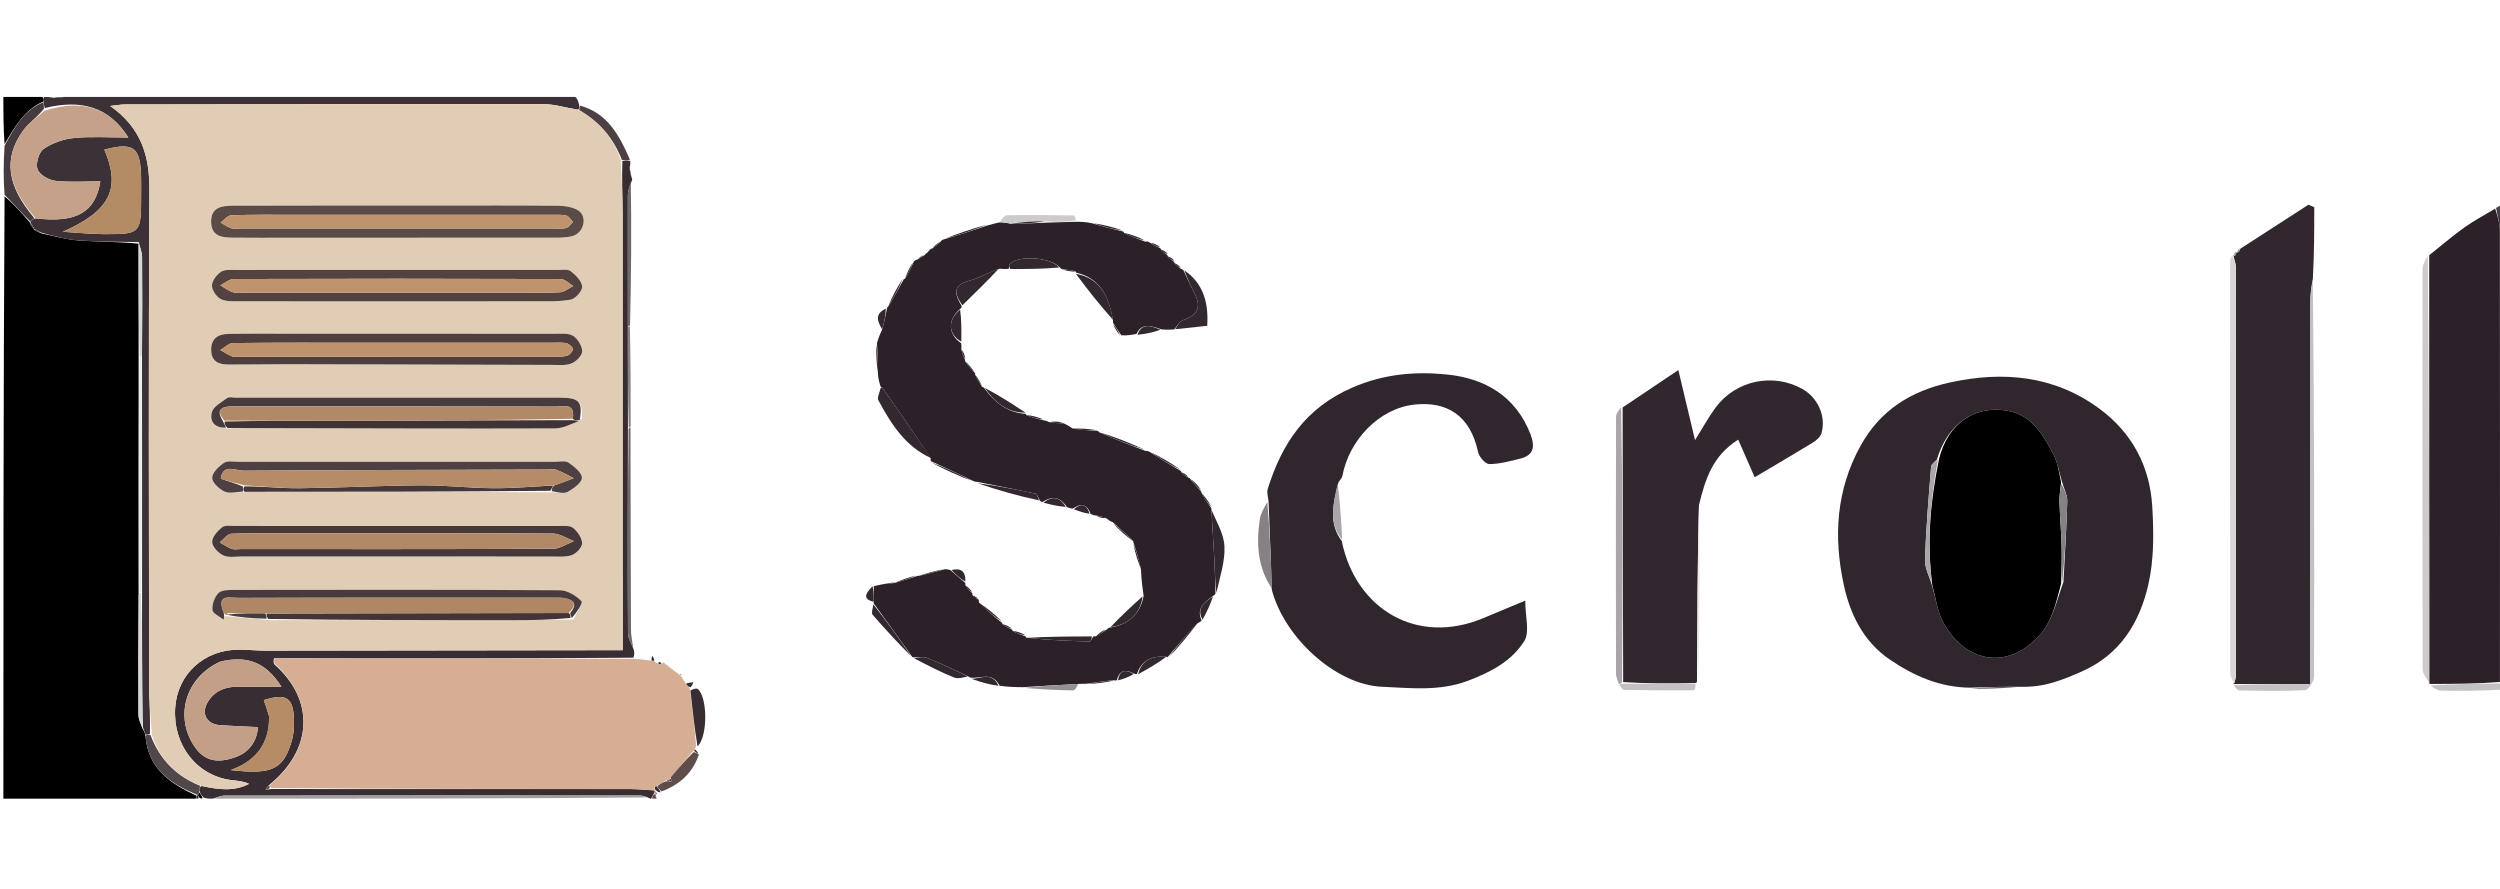 <svg version="1.1" id="Layer_1" xmlns="http://www.w3.org/2000/svg" xmlns:xlink="http://www.w3.org/1999/xlink" x="0px" y="0px"
	 width="90" height="32" viewBox="0 0 741 208" enable-background="new 0 0 741 208" xml:space="preserve">
<path fill="none" opacity="1" stroke="none" 
	d="
M742,177 
	C742,187.659 742,198.317 742,209 
	C559.979,209 377.958,209 195.158,208.83 
	C194.326,208.429 194.273,208.198 193.994,207.446 
	C193.86,206.556 193.952,206.188 194.191,206.317 
	C194.894,207.006 195.449,207.198 196.306,207.186 
	C201.667,204.744 205.371,201.222 206.934,195.474 
	C206.512,194.84 206.312,194.607 206.134,194.108 
	C206.221,193.674 206.286,193.508 206.747,193.491 
	C209.863,190.511 209.716,178.858 206.816,176.492 
	C206.379,176.136 205.323,176.541 204.457,176.522 
	C204.361,176.451 204.35,176.212 204.686,176 
	C205.191,175.357 205.361,174.926 205.53,174.495 
	C204.813,174.55 204.095,174.605 203.134,174.393 
	C202.47,173.544 202.051,172.962 201.841,172.328 
	C202.05,172.277 201.749,171.985 201.749,171.985 
	C201.749,171.985 201.638,172.398 201.29,172.21 
	C199.454,170.839 197.966,169.656 196.578,168.281 
	C196.615,168.213 196.552,168.337 196.511,168.672 
	C196.533,168.883 196.122,168.986 195.986,168.78 
	C195.516,168.384 195.211,168.422 194.731,168.673 
	C194.243,168.596 194.034,168.435 193.95,167.886 
	C193.773,167.286 193.546,166.974 193.319,166.663 
	C193.196,167.075 193.074,167.487 192.543,167.884 
	C190.783,167.745 189.432,167.619 188.164,167.169 
	C188.115,166.188 187.984,165.532 187.711,164.493 
	C187.378,162.324 187.031,160.539 187.024,158.754 
	C186.943,138.826 186.915,118.898 186.935,98.506 
	C186.958,88.372 186.92,78.7 186.933,68.56 
	C187.09,54.051 187.196,40.009 187.462,25.888 
	C187.505,25.548 187.386,25.288 187.153,24.68 
	C186.985,23.604 186.93,22.876 186.878,21.777 
	C186.856,20.914 186.831,20.421 186.719,19.601 
	C183.555,12.276 179.964,5.744 171.77,2.957 
	C171.342,2.176 171.171,1.588 171,1 
	C361.333,1 551.667,1 742,1 
	C742,11.411 742,21.737 741.687,32.515 
	C740.861,33.279 740.347,33.591 739.563,34.098 
	C736.335,36.073 733.248,37.672 730.452,39.675 
	C726.851,42.253 723.483,45.155 719.577,47.969 
	C718.756,49.456 718.043,50.891 718.041,52.327 
	C717.981,91.743 717.97,131.16 718.079,170.576 
	C718.083,172.079 719.355,173.579 720.053,175.037 
	C720.07,174.994 719.985,174.955 720.012,175.397 
	C721.278,176.232 722.511,176.941 723.756,176.964 
	C729.836,177.076 735.919,177.006 742,177 
M662.996,46.993 
	C662.996,46.993 662.944,46.922 662.387,46.979 
	C662.234,47.295 662.08,47.612 661.997,47.955 
	C661.997,47.955 661.964,47.887 661.202,48.332 
	C661.137,48.825 661.015,49.317 661.015,49.81 
	C661.004,90.399 660.995,130.988 661.041,171.577 
	C661.042,172.758 661.641,173.937 661.968,175.036 
	C661.968,175.036 661.886,175.033 662.208,175.8 
	C662.722,176.189 663.232,176.911 663.753,176.918 
	C670.234,177.014 676.726,177.185 683.188,176.835 
	C684.195,176.781 685.878,174.229 685.882,172.828 
	C686.002,133.6 685.946,94.371 685.946,54.188 
	C685.946,47.354 685.946,40.52 685.946,33.687 
	C685.367,33.44 684.788,33.194 684.209,32.947 
	C677.491,37.289 670.772,41.631 663.486,46.011 
	C663.299,46.321 663.112,46.63 662.996,46.993 
M348.056,49.946 
	C348.056,49.946 348.039,49.924 348.142,49.23 
	C347.454,48.811 346.767,48.392 346.073,47.929 
	C346.073,47.929 346.031,47.92 346.212,47.217 
	C345.502,46.802 344.793,46.387 344.066,45.901 
	C344.066,45.901 343.993,45.912 343.891,45.241 
	C342.912,44.792 341.933,44.342 340.477,43.796 
	C340.146,43.747 339.828,43.789 339.251,43.194 
	C337.19,42.446 335.129,41.697 333.043,40.921 
	C333.043,40.921 333.006,40.927 332.669,40.279 
	C329.788,39.551 326.907,38.824 323.187,38.047 
	C321.786,38.03 320.384,38.012 318.945,37.112 
	C318.692,36.766 318.443,36.121 318.185,36.117 
	C311.634,36.028 305.08,35.936 298.531,36.06 
	C297.689,36.076 296.869,37.28 295.494,38.306 
	C294.663,38.537 293.832,38.768 292.386,38.639 
	C288.169,40.051 283.952,41.462 279.438,43.141 
	C279.246,43.328 279.077,43.534 278.359,44.017 
	C277.559,44.656 276.759,45.296 275.968,45.95 
	C275.968,45.95 275.968,45.964 275.472,46.208 
	C275.279,46.52 275.086,46.831 274.577,47.324 
	C274.378,47.467 274.21,47.641 273.452,47.974 
	C272.933,48.3 272.414,48.626 271.494,49.194 
	C271.243,49.382 271.02,49.599 270.268,50.216 
	C269.499,51.787 268.729,53.358 267.954,54.958 
	C267.954,54.958 267.924,54.956 267.201,54.88 
	C265.8,57.587 264.4,60.294 262.939,63.335 
	C262.939,63.335 262.896,63.672 262.184,63.838 
	C259.038,65.387 260.219,67.706 260.959,70.651 
	C260.616,71.749 260.273,72.848 259.548,74.651 
	C259.676,77.453 259.803,80.254 259.99,83.751 
	C260.353,84.842 260.716,85.933 260.881,87.723 
	C260.673,88.793 259.939,90.145 260.338,90.889 
	C264.121,97.934 268.375,104.625 275.853,108.651 
	C275.853,108.651 275.859,108.934 276.05,109.656 
	C280.046,111.47 284.042,113.285 288.587,115.065 
	C288.953,115.078 289.32,115.091 289.848,115.908 
	C295.896,117.594 301.944,119.279 308.47,121.016 
	C308.47,121.016 308.947,121.071 309.592,121.425 
	C311.716,121.903 313.839,122.38 316.636,122.933 
	C317.087,122.96 317.538,122.987 318.579,123.383 
	C320.044,123.882 321.509,124.381 323.597,124.954 
	C324.013,124.993 324.429,125.033 325.306,125.588 
	C326.198,125.753 327.09,125.918 328.329,126.492 
	C328.826,126.677 329.323,126.863 329.946,127.741 
	C331.938,129.508 333.93,131.275 335.95,133.048 
	C335.95,133.048 335.961,133.073 335.836,133.833 
	C336.527,136.246 337.218,138.658 337.961,141.788 
	C338.295,144.146 338.629,146.505 338.355,149.207 
	C335.195,152.144 332.034,155.08 328.604,158.256 
	C328.424,158.419 328.265,158.6 327.325,158.776 
	C326.373,159.481 325.422,160.185 324.258,160.836 
	C324.258,160.836 324.049,160.896 323.172,160.89 
	C316.807,160.917 310.441,160.944 304.062,160.909 
	C304.062,160.909 304,160.916 303.906,160.204 
	C302.626,159.784 301.347,159.364 300.04,158.942 
	C300.04,158.942 300.022,158.922 299.851,158.294 
	C298.925,157.85 297.999,157.407 297.05,156.947 
	C297.05,156.947 297.043,156.921 297.148,156.2 
	C294.811,154.313 292.475,152.426 290.15,150.295 
	C290.15,150.295 290.104,150.056 289.813,149.447 
	C289.229,149.126 288.645,148.805 288.172,148.298 
	C288.172,148.298 288.164,148.081 288.1,147.351 
	C287.434,146.733 286.767,146.115 286.149,145.267 
	C286.149,145.267 286.097,145.039 286.139,144.234 
	C286.267,141.218 284.46,140.624 281.31,140.951 
	C280.874,140.966 280.438,140.981 279.182,140.915 
	C276.797,141.583 274.412,142.251 271.952,142.895 
	C271.952,142.895 271.921,142.967 271.165,142.739 
	C269.102,143.471 267.039,144.202 264.985,144.991 
	C264.985,144.991 264.957,144.939 264.474,144.927 
	C264.474,144.927 263.996,144.994 263.262,145.025 
	C261.841,145.351 260.421,145.677 258.245,146.084 
	C256.671,147.982 255.442,149.833 258.977,151.011 
	C258.977,151.011 258.935,151.065 258.768,151.731 
	C258.7,152.659 258.201,153.957 258.63,154.455 
	C262.339,158.755 266.215,162.91 270.4,167.105 
	C270.4,167.105 270.759,167.113 271.189,167.688 
	C275.008,169.502 278.77,171.458 282.681,173.046 
	C283.929,173.553 285.574,173.08 287.365,173.079 
	C287.365,173.079 287.691,173.104 288.056,173.779 
	C290.697,174.488 293.338,175.196 296.675,175.876 
	C298.813,175.9 300.95,175.925 303.821,176.366 
	C308.558,176.572 313.295,176.857 318.034,176.894 
	C318.679,176.899 319.334,175.664 320.674,174.987 
	C321.133,174.966 321.593,174.946 322.78,175.098 
	C325.297,174.827 327.814,174.556 330.673,174.073 
	C330.673,174.073 331.03,173.885 331.748,173.997 
	C333.263,173.423 334.778,172.849 336.632,172.151 
	C336.632,172.151 336.982,172.062 337.716,172.104 
	C340.476,170.433 343.237,168.761 346.062,167.102 
	C346.062,167.102 346.081,167.039 346.794,167.081 
	C349.59,163.736 352.385,160.392 355.55,156.794 
	C355.781,156.602 355.983,156.382 356.718,155.751 
	C357.766,153.51 358.815,151.27 360.054,148.641 
	C360.054,148.641 360.266,148.264 360.804,147.702 
	C361.591,143.181 363.158,138.618 362.924,134.15 
	C362.725,130.365 360.442,126.69 359.058,122.952 
	C359.058,122.952 359.046,122.927 359.185,122.223 
	C358.153,120.82 357.12,119.416 356.098,117.933 
	C356.098,117.933 356.02,117.916 356.119,117.236 
	C355.075,116.146 354.032,115.056 352.665,113.917 
	C352.665,113.917 352.339,113.902 352.115,113.271 
	C351.43,112.824 350.745,112.377 350.071,111.972 
	C350.071,111.972 350.079,111.922 350.025,111.217 
	C347.009,109.456 343.993,107.695 340.486,105.826 
	C340.155,105.855 339.823,105.883 339.179,105.223 
	C334.79,103.502 330.402,101.78 325.542,99.984 
	C325.542,99.984 325.071,99.906 324.356,99.541 
	C322.236,99.358 320.116,99.175 317.441,98.758 
	C316.716,98.417 315.99,98.076 314.713,97.221 
	C313.482,97.168 312.251,97.115 310.508,96.998 
	C310.166,96.962 309.824,96.927 309.027,96.251 
	C307.374,95.818 305.72,95.385 304.045,94.933 
	C304.045,94.933 304.019,94.92 303.848,94.246 
	C299.899,91.827 295.949,89.409 291.562,86.982 
	C291.562,86.982 291.124,86.973 291.01,86.312 
	C290.356,85.187 289.701,84.062 289.01,83.002 
	C289.01,83.002 289.067,82.954 288.757,82.322 
	C287.865,81.205 286.974,80.088 286.07,78.939 
	C286.07,78.939 286.04,78.924 286.238,78.257 
	C285.911,77.422 285.583,76.587 285.094,75.162 
	C285.014,74.762 284.935,74.362 285.006,73.07 
	C284.992,70.049 284.978,67.029 285.018,63.532 
	C285.018,63.532 285.077,63.056 285.416,62.474 
	C289.01,59.055 292.604,55.636 296.895,52.098 
	C297.6,52.051 298.304,52.005 299.85,52.049 
	C304.562,52.013 309.274,51.976 314.46,52.014 
	C314.46,52.014 314.932,52.094 315.56,52.418 
	C316.685,52.632 317.811,52.847 318.967,53.047 
	C318.967,53.047 318.929,53.075 318.867,53.799 
	C322.541,58.369 326.215,62.938 329.854,67.741 
	C329.854,67.741 329.922,67.968 329.908,68.768 
	C330.611,69.866 331.314,70.965 332.725,72.007 
	C334.099,71.755 335.473,71.503 337.403,71.735 
	C339.692,71.243 341.981,70.751 345.01,70.117 
	C346.014,70.047 347.018,69.977 348.65,69.788 
	C351.686,69.472 354.721,69.156 357.819,68.834 
	C358.275,61.801 356.54,56.136 350.538,52.003 
	C350.538,52.003 350.07,51.985 349.956,51.326 
	C349.33,50.872 348.703,50.418 348.056,49.946 
M480.202,175.795 
	C480.571,176.126 480.934,176.738 481.307,176.745 
	C488.215,176.861 495.125,176.931 502.033,176.883 
	C502.349,176.881 502.657,175.688 503.065,174.578 
	C503.065,174.578 502.983,174.104 503.779,173.704 
	C503.819,156.531 503.86,139.358 503.94,121.36 
	C505.475,114.171 507.636,107.349 515.201,102.575 
	C516.926,106.507 518.504,110.104 520.089,113.718 
	C526.03,110.197 531.728,106.88 537.347,103.433 
	C538.381,102.798 539.557,101.775 539.876,100.697 
	C541.34,95.75 538.821,90.141 534.258,87.576 
	C525.533,82.672 514.433,84.99 508.46,93.129 
	C506.384,95.958 504.693,99.071 502.406,102.727 
	C500.738,95.719 499.242,89.43 497.462,81.946 
	C491.499,85.95 486.222,89.494 480.065,93.006 
	C479.692,93.946 478.995,94.885 478.993,95.826 
	C478.934,121.209 478.936,146.592 478.985,171.975 
	C478.987,172.998 479.55,174.019 480.202,175.795 
M375.272,121.22 
	C374.634,122.851 373.672,124.432 373.412,126.121 
	C372.277,133.503 372.822,140.66 376.907,147.909 
	C380.754,161.407 396.042,175.248 409.591,175.822 
	C418.013,176.179 426.667,177.245 435.11,174.043 
	C441.839,171.489 448.104,168.229 451.812,162.244 
	C453.459,159.585 452.09,155.058 452.09,150.283 
	C447.319,152.278 443.472,153.889 439.622,155.494 
	C419.903,163.718 401.812,152.774 397.958,131.817 
	C397.549,126.324 397.141,120.832 397.19,114.661 
	C397.427,114.225 397.795,113.813 397.881,113.349 
	C399.833,102.777 408.746,93.309 419.237,92.185 
	C428.581,91.184 435.719,95.094 438.107,106.274 
	C438.41,107.694 440.28,109.82 441.421,109.818 
	C444.479,109.814 447.563,108.946 450.586,108.21 
	C454.698,107.208 454.991,104.505 453.649,101.011 
	C449.294,89.676 440.087,84.413 428.958,83.277 
	C419.54,82.317 410.242,83.065 400.849,87.139 
	C386.947,93.168 379.974,103.727 375.759,117.163 
	C375.405,118.292 375.902,119.688 375.272,121.22 
M584.399,176.747 
	C589.267,176.498 594.136,176.249 599.779,175.985 
	C605.952,176.041 611.363,173.781 616.966,171.325 
	C628.409,166.307 634.117,156.871 636.716,145.751 
	C638.477,138.213 638.397,130.043 637.918,122.23 
	C637.2,110.496 631.961,100.588 622.405,93.507 
	C608.925,83.517 593.652,82.164 577.808,85.665 
	C566.496,88.164 557.312,93.754 551.425,104.474 
	C544.217,117.601 543.455,131.325 546.451,145.415 
	C548.326,154.237 552.283,162.383 560.021,167.678 
	C567.127,172.541 574.934,176.006 584.399,176.747 
z"/>
<path fill="#000000" opacity="1" stroke="none" 
	d="
M58,209 
	C39.035,209 20.071,209 1,209 
	C1,149.646 1,90.292 1.354,30.475 
	C4.048,32.708 6.388,35.403 8.793,38.132 
	C8.859,38.164 8.931,38.037 8.841,38.346 
	C9.146,39.119 9.541,39.583 9.961,40.029 
	C9.985,40.011 9.953,40.063 10.093,40.342 
	C10.81,40.827 11.388,41.032 12.235,41.435 
	C16.161,42.3 19.794,43.294 23.479,43.555 
	C29.343,43.97 35.242,43.897 41.07,44.495 
	C41.06,55.978 41.108,66.997 41.085,78.48 
	C41.064,101.955 41.115,124.969 41.091,148.446 
	C41.011,160.643 40.975,172.375 41.043,184.106 
	C41.051,185.4 41.653,186.691 42.224,188.175 
	C42.711,188.93 42.953,189.494 43.125,190.445 
	C43.945,200.295 50.607,204.569 58.315,208.158 
	C58.178,208.638 58.089,208.819 58,209 
z"/>
<path fill="#382D32" opacity="1" stroke="none" 
	d="
M187.854,164.876 
	C187.984,165.532 188.115,166.188 187.757,167.204 
	C152.034,167.504 116.798,167.443 81.269,167.366 
	C80.974,167.903 80.973,168.457 81.284,169.142 
	C93.4,179.844 92.723,194.483 79.693,205.002 
	C79.198,205.493 78.955,205.952 78.711,206.411 
	C79.128,206.322 79.544,206.234 80.432,206.134 
	C116.256,206.126 151.609,206.12 186.962,206.149 
	C189.286,206.151 191.61,206.423 194.003,206.531 
	C194.071,206.492 194.229,206.711 193.904,207.273 
	C193.386,208.224 193.193,208.612 193,209 
	C193,209 192.5,209 192.023,208.634 
	C190.886,208.195 190.226,208.058 189.566,208.058 
	C148.577,208.047 107.589,208.039 66.6,208.086 
	C65.4,208.087 64.2,208.682 63,209 
	C62.25,209 61.5,209 60.389,208.717 
	C59.707,207.99 59.387,207.546 59.112,206.615 
	C59.2,205.808 59.242,205.486 59.734,205.227 
	C64.796,206.33 69.381,206.913 73.826,204.604 
	C72.208,203.845 70.589,203.714 68.975,203.539 
	C58.484,202.404 51.215,193.257 51.924,182.096 
	C52.563,172.045 60.553,164.758 70.938,164.819 
	C73.598,164.835 76.257,165.125 78.916,165.123 
	C112.385,165.095 145.854,165.038 179.322,164.988 
	C180.922,164.986 182.522,164.988 184.559,164.988 
	C184.559,162.282 184.559,160.305 184.559,158.328 
	C184.559,117.531 184.574,76.734 184.54,35.938 
	C184.536,30.631 184.279,25.324 184.473,20.003 
	C185.474,19.969 186.14,19.949 186.807,19.929 
	C186.831,20.421 186.856,20.914 186.648,21.963 
	C186.7,23.356 186.983,24.192 187.267,25.028 
	C187.386,25.288 187.505,25.548 187.131,26.16 
	C186.447,27.799 186.09,29.087 186.088,30.375 
	C186.069,43.268 186.109,56.161 186.092,69.517 
	C186.083,79.634 186.114,89.288 186.115,99.413 
	C186.075,119.879 186.022,139.873 186.134,159.867 
	C186.143,161.54 187.254,163.207 187.854,164.876 
M65.203,168.408 
	C54.889,173.152 51.606,184.818 57.766,193.69 
	C60.863,198.152 64.787,198.299 69.153,196.912 
	C73.323,195.588 75.987,192.757 76.491,187.787 
	C72.512,187.589 68.886,187.465 65.268,187.214 
	C61.216,186.934 59.502,183.752 61.62,180.286 
	C63.86,176.621 67.42,175.664 71.506,175.797 
	C75.371,175.922 79.242,175.824 83.423,175.824 
	C78.864,168.701 73.477,166.453 65.203,168.408 
M79.801,184.755 
	C79.814,192.31 76.37,197.611 68.389,200.514 
	C80.608,201.945 83.978,200.3 86.457,191.965 
	C87.06,189.939 87.206,187.694 87.133,185.564 
	C86.906,178.97 84.849,177.668 78.192,179.79 
	C78.686,181.178 79.181,182.568 79.801,184.755 
z"/>
<path fill="#3C3137" opacity="1" stroke="none" 
	d="
M41.127,44.031 
	C35.242,43.897 29.343,43.97 23.479,43.555 
	C19.794,43.294 16.161,42.3 12.069,41.174 
	C11.073,40.496 10.513,40.279 9.953,40.063 
	C9.953,40.063 9.985,40.011 9.937,39.736 
	C9.569,38.986 9.25,38.512 8.931,38.037 
	C8.931,38.037 8.859,38.164 9.022,37.912 
	C9.517,37.41 9.848,37.16 10.623,36.991 
	C22.584,38.43 28.331,35.188 29.738,26.016 
	C25.231,26.016 20.756,26.362 16.38,25.858 
	C14.436,25.634 11.699,24.046 11.128,22.436 
	C10.537,20.771 11.498,17.411 12.916,16.427 
	C15.472,14.654 18.812,13.485 21.936,13.173 
	C27.068,12.661 32.289,13.035 38.052,13.035 
	C32.363,4.007 24.203,1.583 13.251,4.307 
	C13.022,3.349 12.931,2.966 12.901,2.319 
	C12.974,1.704 12.987,1.352 13,1 
	C13.75,1 14.5,1 15.822,1.223 
	C17.263,1.297 18.132,1.149 19,1 
	C69.354,1 119.708,1 170.531,1 
	C171.171,1.588 171.342,2.176 171.678,3.388 
	C171.778,4.298 171.714,4.585 171.236,4.784 
	C167.56,4.151 164.299,3.135 161.037,3.13 
	C119.726,3.071 78.415,3.154 37.104,3.221 
	C35.913,3.223 34.723,3.455 32.649,3.672 
	C41.856,10.14 44.331,18.43 44.277,28.467 
	C44.019,77.274 44.14,126.083 44.188,174.892 
	C44.192,179.866 44.608,184.84 44.424,189.873 
	C43.741,189.974 43.468,190.016 43.195,190.058 
	C42.953,189.494 42.711,188.93 42.338,187.719 
	C42.131,174.047 42.056,161.022 42.107,147.543 
	C42.16,124.059 42.087,101.028 42.087,77.534 
	C42.16,67.536 42.204,58.001 42.114,48.468 
	C42.1,46.986 41.471,45.51 41.127,44.031 
M41.838,29.558 
	C41.834,27.897 41.868,26.235 41.821,24.575 
	C41.574,15.828 39.593,14.386 30.929,16.612 
	C35.879,28.145 32.687,34.776 18.613,40.96 
	C23.1,41.235 26.863,41.651 30.627,41.662 
	C41.838,41.695 41.839,41.633 41.838,29.558 
z"/>
<path fill="#463D44" opacity="1" stroke="none" 
	d="
M739.834,33.902 
	C740.347,33.591 740.861,33.279 741.687,32.984 
	C742,80.021 742,127.042 741.738,174.529 
	C741.308,174.953 741.139,174.91 740.979,174.407 
	C740.992,129.523 741.015,85.098 740.953,40.674 
	C740.95,38.416 740.224,36.159 739.834,33.902 
z"/>
<path fill="#A19EA0" opacity="1" stroke="none" 
	d="
M63.469,209 
	C64.2,208.682 65.4,208.087 66.6,208.086 
	C107.589,208.039 148.577,208.047 189.566,208.058 
	C190.226,208.058 190.886,208.195 191.773,208.634 
	C149.312,209 106.625,209 63.469,209 
z"/>
<path fill="#453A3F" opacity="1" stroke="none" 
	d="
M12.84,2.582 
	C12.931,2.966 13.022,3.349 13.023,4.512 
	C10.879,7.17 8.429,8.765 6.844,10.978 
	C0.906,19.272 2.069,27.411 10.18,36.91 
	C9.848,37.16 9.517,37.41 8.956,37.88 
	C6.388,35.403 4.048,32.708 1.354,30.006 
	C1,25.311 1,20.621 1.362,15.46 
	C4.345,9.88 7.109,4.902 12.84,2.582 
z"/>
<path fill="#000000" opacity="1" stroke="none" 
	d="
M12.901,2.319 
	C7.109,4.902 4.345,9.88 1.362,14.994 
	C1,10.417 1,5.834 1,1 
	C4.677,1 8.359,1 12.521,1 
	C12.987,1.352 12.974,1.704 12.901,2.319 
z"/>
<path fill="#C3C1C2" opacity="1" stroke="none" 
	d="
M740.97,174.867 
	C741.139,174.91 741.308,174.953 741.738,174.998 
	C742,175.444 742,175.889 742,176.667 
	C735.919,177.006 729.836,177.076 723.756,176.964 
	C722.511,176.941 721.278,176.232 720.478,175.435 
	C727.602,174.976 734.286,174.922 740.97,174.867 
z"/>
<path fill="#453A3F" opacity="1" stroke="none" 
	d="
M18.625,1 
	C18.132,1.149 17.263,1.297 16.197,1.223 
	C16.75,1 17.5,1 18.625,1 
z"/>
<path fill="#5F4D4C" opacity="1" stroke="none" 
	d="
M193.333,209 
	C193.193,208.612 193.386,208.224 193.999,207.613 
	C194.466,207.615 194.512,207.841 194.46,208.093 
	C194.36,208.119 194.22,207.968 194.22,207.968 
	C194.273,208.198 194.326,208.429 194.689,208.83 
	C194.556,209 194.111,209 193.333,209 
z"/>
<path fill="#000000" opacity="1" stroke="none" 
	d="
M59.067,207.101 
	C59.387,207.546 59.707,207.99 60.014,208.717 
	C60,209 59.5,209 59.116,208.73 
	C58.699,208.26 58.666,208.062 58.766,207.686 
	C58.898,207.509 59.067,207.101 59.067,207.101 
z"/>
<path fill="#382D32" opacity="1" stroke="none" 
	d="
M58.634,207.863 
	C58.666,208.062 58.699,208.26 58.866,208.73 
	C59,209 58.5,209 58.25,209 
	C58.089,208.819 58.178,208.638 58.383,208.151 
	C58.498,207.845 58.634,207.863 58.634,207.863 
z"/>
<path fill="#2C2129" opacity="1" stroke="none" 
	d="
M287.691,173.104 
	C287.691,173.104 287.365,173.079 286.995,172.763 
	C282.687,170.705 278.791,168.854 274.785,167.283 
	C273.603,166.82 272.11,167.147 270.759,167.113 
	C270.759,167.113 270.4,167.105 270.21,166.736 
	C266.326,161.266 262.63,156.166 258.935,151.065 
	C258.935,151.065 258.977,151.011 258.979,150.609 
	C258.987,148.806 258.994,147.404 259,146.003 
	C260.421,145.677 261.841,145.351 263.736,145.124 
	C264.209,145.222 264.637,145.262 264.637,145.262 
	C264.637,145.262 264.957,144.939 264.957,144.939 
	C264.957,144.939 264.985,144.991 265.399,144.989 
	C267.849,144.314 269.885,143.64 271.921,142.967 
	C271.921,142.967 271.952,142.895 272.403,142.941 
	C275.237,142.323 277.62,141.66 280.003,140.997 
	C280.438,140.981 280.874,140.966 281.701,141.261 
	C283.428,142.727 284.762,143.883 286.097,145.039 
	C286.097,145.039 286.149,145.267 286.157,145.754 
	C286.831,146.854 287.498,147.468 288.164,148.081 
	C288.164,148.081 288.172,148.298 288.263,148.705 
	C288.938,149.426 289.521,149.741 290.104,150.056 
	C290.104,150.056 290.15,150.295 290.143,150.798 
	C292.438,153.174 294.741,155.048 297.043,156.921 
	C297.043,156.921 297.05,156.947 297.135,157.282 
	C298.154,158.052 299.088,158.487 300.022,158.922 
	C300.022,158.922 300.04,158.942 300.15,159.281 
	C301.507,160.052 302.753,160.484 304,160.916 
	C304,160.916 304.062,160.909 304.201,161.308 
	C310.548,161.966 316.758,162.251 322.97,162.414 
	C323.316,162.423 323.688,161.425 324.049,160.896 
	C324.049,160.896 324.258,160.836 324.769,160.879 
	C326.228,160.215 327.178,159.507 328.128,158.799 
	C328.265,158.6 328.424,158.419 329.044,158.255 
	C334.615,157.457 338.09,154.014 338.962,148.864 
	C338.629,146.505 338.295,144.146 338.194,141.164 
	C337.604,138.052 336.782,135.562 335.961,133.073 
	C335.961,133.073 335.95,133.048 335.902,132.688 
	C333.843,130.568 331.831,128.808 329.819,127.048 
	C329.323,126.863 328.826,126.677 328.092,125.995 
	C326.852,125.356 325.849,125.214 324.846,125.072 
	C324.429,125.033 324.013,124.993 323.258,124.567 
	C321.911,121.109 320.042,121.671 317.989,123.014 
	C317.538,122.987 317.087,122.96 316.217,122.554 
	C313.943,119.145 311.553,119.435 308.947,121.071 
	C308.947,121.071 308.47,121.016 308.198,120.609 
	C307.618,119.643 307.397,118.676 306.989,118.588 
	C301.236,117.356 295.458,116.245 289.687,115.104 
	C289.32,115.091 288.953,115.078 288.226,114.733 
	C283.863,112.579 279.861,110.757 275.859,108.934 
	C275.859,108.934 275.853,108.651 275.858,108.138 
	C271.09,100.81 266.319,93.994 261.536,87.186 
	C261.46,87.078 261.235,87.076 261.079,87.024 
	C260.716,85.933 260.353,84.842 260.224,83.1 
	C260.283,79.615 260.106,76.781 259.93,73.947 
	C260.273,72.848 260.616,71.749 261.368,70.171 
	C262.151,67.685 262.523,65.679 262.896,63.672 
	C262.896,63.672 262.939,63.335 263.294,63.072 
	C265.074,60.192 266.499,57.574 267.924,54.956 
	C267.924,54.956 267.954,54.958 268.272,54.869 
	C269.335,53.135 270.08,51.49 270.825,49.845 
	C271.02,49.599 271.243,49.382 271.942,49.161 
	C272.951,48.7 273.512,48.273 274.074,47.845 
	C274.21,47.641 274.378,47.467 274.943,47.061 
	C275.528,46.52 275.748,46.242 275.968,45.964 
	C275.968,45.964 275.968,45.95 276.321,45.948 
	C277.427,45.217 278.18,44.488 278.932,43.76 
	C279.077,43.534 279.246,43.328 279.921,43.162 
	C284.603,41.789 288.802,40.394 293.001,38.999 
	C293.832,38.768 294.663,38.537 296.159,38.203 
	C297.618,38.209 298.411,38.319 299.545,38.592 
	C303.233,38.583 306.581,38.409 310.383,38.246 
	C313.553,38.169 316.268,38.082 318.983,37.994 
	C320.384,38.012 321.786,38.03 323.692,38.432 
	C327.133,39.52 330.07,40.223 333.006,40.927 
	C333.006,40.927 333.043,40.921 333.148,41.279 
	C335.342,42.4 337.432,43.162 339.522,43.924 
	C339.828,43.789 340.146,43.747 340.813,44.177 
	C342.098,45.009 343.045,45.46 343.993,45.912 
	C343.993,45.912 344.066,45.901 344.125,46.241 
	C344.8,47.027 345.415,47.473 346.031,47.92 
	C346.031,47.92 346.073,47.929 346.131,48.254 
	C346.805,49.027 347.422,49.476 348.039,49.924 
	C348.039,49.924 348.056,49.946 348.124,50.262 
	C348.818,51.047 349.444,51.516 350.07,51.985 
	C350.07,51.985 350.538,52.003 350.783,52.39 
	C351.993,54.861 352.844,57.008 353.947,59.016 
	C356.175,63.074 355.103,65.61 350.736,67.105 
	C349.64,67.48 348.917,68.944 348.022,69.908 
	C347.018,69.977 346.014,70.047 344.337,69.908 
	C341.073,68.819 338.464,67.855 336.848,71.251 
	C335.473,71.503 334.099,71.755 332.376,71.661 
	C331.325,70.199 330.624,69.083 329.922,67.968 
	C329.922,67.968 329.854,67.741 329.897,67.201 
	C328.648,60.205 326.173,54.707 318.929,53.075 
	C318.929,53.075 318.967,53.047 318.868,52.73 
	C317.49,52.307 316.211,52.2 314.932,52.094 
	C314.932,52.094 314.46,52.014 314.184,51.585 
	C311.276,48.366 301.619,47.913 299.285,50.519 
	C299.006,50.831 299.092,51.47 299.009,51.958 
	C298.304,52.005 297.6,52.051 296.303,51.911 
	C292.912,53.006 290.222,54.703 287.289,55.478 
	C281.939,56.892 283.145,59.761 285.077,63.056 
	C285.077,63.056 285.018,63.532 284.604,63.805 
	C280.738,67.133 281.026,71.421 284.855,73.962 
	C284.935,74.362 285.014,74.762 284.93,75.684 
	C285.19,77.111 285.615,78.018 286.04,78.924 
	C286.04,78.924 286.07,78.939 286.051,79.335 
	C287.043,80.806 288.055,81.88 289.067,82.954 
	C289.067,82.954 289.01,83.002 289.016,83.344 
	C289.722,84.782 290.423,85.878 291.124,86.973 
	C291.124,86.973 291.562,86.982 291.693,87.255 
	C294.895,91.632 298.636,94.63 304.019,94.92 
	C304.019,94.92 304.045,94.933 304.177,95.303 
	C306.033,96.079 307.758,96.486 309.483,96.892 
	C309.824,96.927 310.166,96.962 310.869,97.35 
	C312.575,97.713 313.92,97.724 315.264,97.735 
	C315.99,98.076 316.716,98.417 317.842,99.223 
	C320.519,99.76 322.795,99.833 325.071,99.906 
	C325.071,99.906 325.542,99.984 325.812,100.398 
	C330.551,102.512 335.021,104.212 339.491,105.912 
	C339.823,105.883 340.155,105.855 340.803,106.234 
	C344.106,108.402 347.092,110.162 350.079,111.922 
	C350.079,111.922 350.071,111.972 350.141,112.278 
	C350.92,113.024 351.63,113.463 352.339,113.902 
	C352.339,113.902 352.665,113.917 352.84,114.287 
	C354.016,115.743 355.018,116.829 356.02,117.916 
	C356.02,117.916 356.098,117.933 356.103,118.326 
	C357.087,120.122 358.067,121.525 359.046,122.927 
	C359.046,122.927 359.058,122.952 359.061,123.382 
	C359.375,128.915 359.721,134.017 359.986,139.122 
	C360.145,142.166 360.177,145.216 360.266,148.264 
	C360.266,148.264 360.054,148.641 359.612,148.862 
	C356.785,150.845 354.574,152.68 356.155,156.136 
	C355.983,156.382 355.781,156.602 355.007,156.957 
	C351.669,160.426 348.875,163.732 346.081,167.039 
	C346.081,167.039 346.062,167.102 345.737,166.931 
	C341.381,166.587 338.324,167.961 336.982,172.062 
	C336.982,172.062 336.632,172.151 336.202,171.946 
	C333.257,170.39 331.713,171.184 331.03,173.885 
	C331.03,173.885 330.673,174.073 330.21,173.9 
	C327.181,174.127 324.617,174.527 322.052,174.926 
	C321.593,174.946 321.133,174.966 319.863,174.968 
	C313.731,175.283 308.409,175.617 303.088,175.95 
	C300.95,175.925 298.813,175.9 296.289,175.507 
	C293.988,171.139 290.478,173.579 287.691,173.104 
z"/>
<path fill="#30262E" opacity="1" stroke="none" 
	d="
M583.829,176.089 
	C574.934,176.006 567.127,172.541 560.021,167.678 
	C552.283,162.383 548.326,154.237 546.451,145.415 
	C543.455,131.325 544.217,117.601 551.425,104.474 
	C557.312,93.754 566.496,88.164 577.808,85.665 
	C593.652,82.164 608.925,83.517 622.405,93.507 
	C631.961,100.588 637.2,110.496 637.918,122.23 
	C638.397,130.043 638.477,138.213 636.716,145.751 
	C634.117,156.871 628.409,166.307 616.966,171.325 
	C611.363,173.781 605.952,176.041 599.01,175.825 
	C593.438,175.806 588.633,175.947 583.829,176.089 
M574.094,108.464 
	C573.497,109.163 572.433,109.825 572.374,110.567 
	C571.639,119.776 570.863,128.991 570.552,138.22 
	C570.469,140.664 571.935,143.161 572.832,146.486 
	C573.797,149.804 574.251,153.388 575.817,156.392 
	C582.047,168.346 594.409,171.152 603.984,161.114 
	C608.5,156.379 609.359,150.822 611.604,144.772 
	C612.012,136.783 612.537,128.796 612.74,120.801 
	C612.787,118.969 611.724,117.109 611.006,114.471 
	C610.247,111.96 609.858,109.253 608.655,106.976 
	C605.713,101.407 602.362,95.589 595.762,94.17 
	C585.467,91.958 577.28,97.842 574.094,108.464 
z"/>
<path fill="#D6AE94" opacity="1" stroke="none" 
	d="
M193.994,207.446 
	C194.22,207.968 194.36,208.119 194.534,207.622 
	C194.45,206.94 194.192,206.755 193.934,206.57 
	C191.61,206.423 189.286,206.151 186.962,206.149 
	C151.609,206.12 116.256,206.126 80.398,205.841 
	C79.911,205.363 79.927,205.167 79.944,204.971 
	C92.723,194.483 93.4,179.844 81.282,168.844 
	C81.166,168.07 81.364,167.726 81.563,167.382 
	C116.798,167.443 152.034,167.504 187.676,167.529 
	C189.432,167.619 190.783,167.745 192.748,168.063 
	C193.542,168.229 193.721,168.202 193.901,168.175 
	C194.034,168.435 194.243,168.596 194.886,168.844 
	C195.244,169.031 195.69,169.148 195.69,169.148 
	C195.69,169.148 196.122,168.986 196.122,168.986 
	C196.122,168.986 196.533,168.883 196.502,168.632 
	C196.472,168.381 196.478,168.472 196.478,168.472 
	C197.966,169.656 199.454,170.839 201.299,172.179 
	C201.657,172.335 201.631,172.38 201.631,172.38 
	C202.051,172.962 202.47,173.544 203.129,174.641 
	C203.696,175.507 204.023,175.86 204.35,176.212 
	C204.35,176.212 204.361,176.451 204.547,176.871 
	C205.272,182.641 205.811,187.991 206.351,193.341 
	C206.286,193.508 206.221,193.674 205.982,194.133 
	C205.808,194.425 205.666,194.698 205.419,194.92 
	C203.026,197.68 200.88,200.219 198.497,203.091 
	C198.456,203.618 198.652,203.809 198.918,204.004 
	C198.989,204.008 198.997,203.866 198.632,203.595 
	C197.992,203.451 197.717,203.578 197.155,203.694 
	C196.17,204.239 195.473,204.795 194.589,205.319 
	C194.111,205.352 193.992,205.53 194.043,205.821 
	C193.952,206.188 193.86,206.556 193.994,207.446 
z"/>
<path fill="#30262E" opacity="1" stroke="none" 
	d="
M397.689,132.617 
	C401.812,152.774 419.903,163.718 439.622,155.494 
	C443.472,153.889 447.319,152.278 452.09,150.283 
	C452.09,155.058 453.459,159.585 451.812,162.244 
	C448.104,168.229 441.839,171.489 435.11,174.043 
	C426.667,177.245 418.013,176.179 409.591,175.822 
	C396.042,175.248 380.754,161.407 376.966,147.101 
	C376.684,137.849 376.344,129.404 376.004,120.96 
	C375.902,119.688 375.405,118.292 375.759,117.163 
	C379.974,103.727 386.947,93.168 400.849,87.139 
	C410.242,83.065 419.54,82.317 428.958,83.277 
	C440.087,84.413 449.294,89.676 453.649,101.011 
	C454.991,104.505 454.698,107.208 450.586,108.21 
	C447.563,108.946 444.479,109.814 441.421,109.818 
	C440.28,109.82 438.41,107.694 438.107,106.274 
	C435.719,95.094 428.581,91.184 419.237,92.185 
	C408.746,93.309 399.833,102.777 397.881,113.349 
	C397.795,113.813 397.427,114.225 396.715,115.227 
	C395.155,121.537 393.678,127.313 397.689,132.617 
z"/>
<path fill="#31272F" opacity="1" stroke="none" 
	d="
M664.053,45.973 
	C670.772,41.631 677.491,37.289 684.209,32.947 
	C684.788,33.194 685.367,33.44 685.946,33.687 
	C685.946,40.52 685.946,47.354 685.533,54.83 
	C685.002,57.624 684.782,59.775 684.781,61.927 
	C684.76,97.534 684.767,133.141 684.767,168.748 
	C684.767,170.684 684.767,172.62 684.767,175.033 
	C676.707,175.033 669.297,175.033 661.886,175.033 
	C661.886,175.033 661.968,175.036 662.249,174.676 
	C662.602,173.656 662.737,172.997 662.737,172.337 
	C662.753,132.117 662.764,91.898 662.729,51.678 
	C662.728,50.414 662.231,49.15 661.964,47.887 
	C661.964,47.887 661.997,47.955 662.342,48.118 
	C662.773,47.827 662.859,47.375 662.944,46.922 
	C662.944,46.922 662.996,46.993 663.295,47.129 
	C663.748,46.835 663.9,46.404 664.053,45.973 
z"/>
<path fill="#2C2129" opacity="1" stroke="none" 
	d="
M740.979,174.407 
	C734.286,174.922 727.602,174.976 720.451,174.993 
	C719.985,174.955 720.07,174.994 720.032,174.564 
	C720.001,132.061 720.008,89.989 720.015,47.917 
	C723.483,45.155 726.851,42.253 730.452,39.675 
	C733.248,37.672 736.335,36.073 739.563,34.098 
	C740.224,36.159 740.95,38.416 740.953,40.674 
	C741.015,85.098 740.992,129.523 740.979,174.407 
z"/>
<path fill="#31272F" opacity="1" stroke="none" 
	d="
M480.946,93.037 
	C486.222,89.494 491.499,85.95 497.462,81.946 
	C499.242,89.43 500.738,95.719 502.406,102.727 
	C504.693,99.071 506.384,95.958 508.46,93.129 
	C514.433,84.99 525.533,82.672 534.258,87.576 
	C538.821,90.141 541.34,95.75 539.876,100.697 
	C539.557,101.775 538.381,102.798 537.347,103.433 
	C531.728,106.88 526.03,110.197 520.089,113.718 
	C518.504,110.104 516.926,106.507 515.201,102.575 
	C507.636,107.349 505.475,114.171 503.566,121.992 
	C503.122,139.784 503.052,156.944 502.983,174.104 
	C502.983,174.104 503.065,174.578 502.557,174.728 
	C495.09,174.885 488.13,174.891 481.11,174.439 
	C481.014,146.999 480.98,120.018 480.946,93.037 
z"/>
<path fill="#CDCACD" opacity="1" stroke="none" 
	d="
M719.577,47.969 
	C720.008,89.989 720.001,132.061 720.015,174.607 
	C719.355,173.579 718.083,172.079 718.079,170.576 
	C717.97,131.16 717.981,91.743 718.041,52.327 
	C718.043,50.891 718.756,49.456 719.577,47.969 
z"/>
<path fill="#C3C1C2" opacity="1" stroke="none" 
	d="
M662.047,175.416 
	C669.297,175.033 676.707,175.033 684.767,175.033 
	C684.767,172.62 684.767,170.684 684.767,168.748 
	C684.767,133.141 684.76,97.534 684.781,61.927 
	C684.782,59.775 685.002,57.624 685.52,55.308 
	C685.946,94.371 686.002,133.6 685.882,172.828 
	C685.878,174.229 684.195,176.781 683.188,176.835 
	C676.726,177.185 670.234,177.014 663.753,176.918 
	C663.232,176.911 662.722,176.189 662.047,175.416 
z"/>
<path fill="#A9A5A8" opacity="1" stroke="none" 
	d="
M480.506,93.021 
	C480.98,120.018 481.014,146.999 480.78,174.477 
	C480.291,174.997 480.071,175.019 479.851,175.041 
	C479.55,174.019 478.987,172.998 478.985,171.975 
	C478.936,146.592 478.934,121.209 478.993,95.826 
	C478.995,94.885 479.692,93.946 480.506,93.021 
z"/>
<path fill="#D8D5D7" opacity="1" stroke="none" 
	d="
M661.583,48.109 
	C662.231,49.15 662.728,50.414 662.729,51.678 
	C662.764,91.898 662.753,132.117 662.737,172.337 
	C662.737,172.997 662.602,173.656 662.246,174.716 
	C661.641,173.937 661.042,172.758 661.041,171.577 
	C660.995,130.988 661.004,90.399 661.015,49.81 
	C661.015,49.317 661.137,48.825 661.583,48.109 
z"/>
<path fill="#6D676E" opacity="1" stroke="none" 
	d="
M187.711,164.493 
	C187.254,163.207 186.143,161.54 186.134,159.867 
	C186.022,139.873 186.075,119.879 186.297,99.429 
	C186.509,98.974 186.873,98.97 186.873,98.97 
	C186.915,118.898 186.943,138.826 187.024,158.754 
	C187.031,160.539 187.378,162.324 187.711,164.493 
z"/>
<path fill="#322830" opacity="1" stroke="none" 
	d="
M348.336,69.848 
	C348.917,68.944 349.64,67.48 350.736,67.105 
	C355.103,65.61 356.175,63.074 353.947,59.016 
	C352.844,57.008 351.993,54.861 351.017,52.4 
	C356.54,56.136 358.275,61.801 357.819,68.834 
	C354.721,69.156 351.686,69.472 348.336,69.848 
z"/>
<path fill="#878186" opacity="1" stroke="none" 
	d="
M375.638,121.09 
	C376.344,129.404 376.684,137.849 377.018,146.726 
	C372.822,140.66 372.277,133.503 373.412,126.121 
	C373.672,124.432 374.634,122.851 375.638,121.09 
z"/>
<path fill="#322830" opacity="1" stroke="none" 
	d="
M260.98,87.373 
	C261.235,87.076 261.46,87.078 261.536,87.186 
	C266.319,93.994 271.09,100.81 275.877,107.998 
	C268.375,104.625 264.121,97.934 260.338,90.889 
	C259.939,90.145 260.673,88.793 260.98,87.373 
z"/>
<path fill="#322830" opacity="1" stroke="none" 
	d="
M360.535,147.983 
	C360.177,145.216 360.145,142.166 359.986,139.122 
	C359.721,134.017 359.375,128.915 359.073,123.389 
	C360.442,126.69 362.725,130.365 362.924,134.15 
	C363.158,138.618 361.591,143.181 360.535,147.983 
z"/>
<path fill="#4C4042" opacity="1" stroke="none" 
	d="
M171.65,4.872 
	C171.714,4.585 171.778,4.298 171.934,3.58 
	C179.964,5.744 183.555,12.276 186.719,19.601 
	C186.14,19.949 185.474,19.969 184.334,19.674 
	C181.711,12.912 177.433,8.258 171.65,4.872 
z"/>
<path fill="#EBEAEA" opacity="1" stroke="none" 
	d="
M503.381,173.904 
	C503.052,156.944 503.122,139.784 503.546,122.405 
	C503.86,139.358 503.819,156.531 503.381,173.904 
z"/>
<path fill="#C3C1C2" opacity="1" stroke="none" 
	d="
M480.027,175.418 
	C480.071,175.019 480.291,174.997 480.841,174.936 
	C488.13,174.891 495.09,174.885 502.509,174.964 
	C502.657,175.688 502.349,176.881 502.033,176.883 
	C495.125,176.931 488.215,176.861 481.307,176.745 
	C480.934,176.738 480.571,176.126 480.027,175.418 
z"/>
<path fill="#322830" opacity="1" stroke="none" 
	d="
M285.247,62.765 
	C283.145,59.761 281.939,56.892 287.289,55.478 
	C290.222,54.703 292.912,53.006 295.955,51.971 
	C292.604,55.636 289.01,59.055 285.247,62.765 
z"/>
<path fill="#6D676E" opacity="1" stroke="none" 
	d="
M186.133,69.054 
	C186.109,56.161 186.069,43.268 186.088,30.375 
	C186.09,29.087 186.447,27.799 186.97,26.24 
	C187.196,40.009 187.09,54.051 186.746,68.556 
	C186.507,69.019 186.133,69.054 186.133,69.054 
z"/>
<path fill="#5F4D4C" opacity="1" stroke="none" 
	d="
M198.734,202.757 
	C200.88,200.219 203.026,197.68 205.621,195.174 
	C206.433,195.429 206.795,195.653 207.156,195.876 
	C205.371,201.222 201.667,204.744 196.118,206.838 
	C195.343,206.248 195.059,205.799 194.776,205.351 
	C195.473,204.795 196.17,204.239 197.332,203.856 
	C198.197,203.974 198.597,203.92 198.997,203.866 
	C198.997,203.866 198.989,204.008 199.069,203.87 
	C199.01,203.406 198.872,203.081 198.734,202.757 
z"/>
<path fill="#322830" opacity="1" stroke="none" 
	d="
M258.852,151.398 
	C262.63,156.166 266.326,161.266 270.031,166.738 
	C266.215,162.91 262.339,158.755 258.63,154.455 
	C258.201,153.957 258.7,152.659 258.852,151.398 
z"/>
<path fill="#A9A5A8" opacity="1" stroke="none" 
	d="
M397.823,132.217 
	C393.678,127.313 395.155,121.537 396.486,115.566 
	C397.141,120.832 397.549,126.324 397.823,132.217 
z"/>
<path fill="#382D32" opacity="1" stroke="none" 
	d="
M206.747,193.491 
	C205.811,187.991 205.272,182.641 204.643,176.942 
	C205.323,176.541 206.379,176.136 206.816,176.492 
	C209.716,178.858 209.863,190.511 206.747,193.491 
z"/>
<path fill="#322830" opacity="1" stroke="none" 
	d="
M299.429,52.004 
	C299.092,51.47 299.006,50.831 299.285,50.519 
	C301.619,47.913 311.276,48.366 313.948,51.548 
	C309.274,51.976 304.562,52.013 299.429,52.004 
z"/>
<path fill="#322830" opacity="1" stroke="none" 
	d="
M289.767,115.506 
	C295.458,116.245 301.236,117.356 306.989,118.588 
	C307.397,118.676 307.618,119.643 307.959,120.583 
	C301.944,119.279 295.896,117.594 289.767,115.506 
z"/>
<path fill="#322830" opacity="1" stroke="none" 
	d="
M318.898,53.437 
	C326.173,54.707 328.648,60.205 329.915,67.084 
	C326.215,62.938 322.541,58.369 318.898,53.437 
z"/>
<path fill="#322830" opacity="1" stroke="none" 
	d="
M270.974,167.4 
	C272.11,167.147 273.603,166.82 274.785,167.283 
	C278.791,168.854 282.687,170.705 286.831,172.752 
	C285.574,173.08 283.929,173.553 282.681,173.046 
	C278.77,171.458 275.008,169.502 270.974,167.4 
z"/>
<path fill="#CDCACD" opacity="1" stroke="none" 
	d="
M299.204,38.428 
	C298.411,38.319 297.618,38.209 296.431,38.017 
	C296.869,37.28 297.689,36.076 298.531,36.06 
	C305.08,35.936 311.634,36.028 318.185,36.117 
	C318.443,36.121 318.692,36.766 318.964,37.553 
	C316.268,38.082 313.553,38.169 310.186,37.875 
	C306.091,37.805 302.647,38.117 299.204,38.428 
z"/>
<path fill="#969195" opacity="1" stroke="none" 
	d="
M303.454,176.158 
	C308.409,175.617 313.731,175.283 319.519,174.977 
	C319.334,175.664 318.679,176.899 318.034,176.894 
	C313.295,176.857 308.558,176.572 303.454,176.158 
z"/>
<path fill="#322830" opacity="1" stroke="none" 
	d="
M323.61,160.893 
	C323.688,161.425 323.316,162.423 322.97,162.414 
	C316.758,162.251 310.548,161.966 304.207,161.339 
	C310.441,160.944 316.807,160.917 323.61,160.893 
z"/>
<path fill="#878186" opacity="1" stroke="none" 
	d="
M186.092,69.517 
	C186.133,69.054 186.507,69.019 186.695,69.024 
	C186.92,78.7 186.958,88.372 186.935,98.506 
	C186.873,98.97 186.509,98.974 186.327,98.958 
	C186.114,89.288 186.083,79.634 186.092,69.517 
z"/>
<path fill="#322830" opacity="1" stroke="none" 
	d="
M303.934,94.583 
	C298.636,94.63 294.895,91.632 291.912,87.26 
	C295.949,89.409 299.899,91.827 303.934,94.583 
z"/>
<path fill="#635A61" opacity="1" stroke="none" 
	d="
M584.114,176.418 
	C588.633,175.947 593.438,175.806 598.624,175.833 
	C594.136,176.249 589.267,176.498 584.114,176.418 
z"/>
<path fill="#322830" opacity="1" stroke="none" 
	d="
M339.335,105.568 
	C335.021,104.212 330.551,102.512 326.047,100.435 
	C330.402,101.78 334.79,103.502 339.335,105.568 
z"/>
<path fill="#322830" opacity="1" stroke="none" 
	d="
M284.931,73.516 
	C281.026,71.421 280.738,67.133 284.577,64.044 
	C284.978,67.029 284.992,70.049 284.931,73.516 
z"/>
<path fill="#322830" opacity="1" stroke="none" 
	d="
M292.693,38.819 
	C288.802,40.394 284.603,41.789 280.07,43.029 
	C283.952,41.462 288.169,40.051 292.693,38.819 
z"/>
<path fill="#322830" opacity="1" stroke="none" 
	d="
M346.438,167.06 
	C348.875,163.732 351.669,160.426 354.822,157.083 
	C352.385,160.392 349.59,163.736 346.438,167.06 
z"/>
<path fill="#322830" opacity="1" stroke="none" 
	d="
M275.954,109.295 
	C279.861,110.757 283.863,112.579 287.951,114.75 
	C284.042,113.285 280.046,111.47 275.954,109.295 
z"/>
<path fill="#322830" opacity="1" stroke="none" 
	d="
M338.659,149.035 
	C338.09,154.014 334.615,157.457 329.179,158.135 
	C332.034,155.08 335.195,152.144 338.659,149.035 
z"/>
<path fill="#322830" opacity="1" stroke="none" 
	d="
M350.052,111.57 
	C347.092,110.162 344.106,108.402 341.048,106.288 
	C343.993,107.695 347.009,109.456 350.052,111.57 
z"/>
<path fill="#322830" opacity="1" stroke="none" 
	d="
M337.349,172.083 
	C338.324,167.961 341.381,166.587 345.704,166.925 
	C343.237,168.761 340.476,170.433 337.349,172.083 
z"/>
<path fill="#322830" opacity="1" stroke="none" 
	d="
M287.874,173.442 
	C290.478,173.579 293.988,171.139 295.941,175.522 
	C293.338,175.196 290.697,174.488 287.874,173.442 
z"/>
<path fill="#322830" opacity="1" stroke="none" 
	d="
M322.416,175.012 
	C324.617,174.527 327.181,174.127 330.038,174.006 
	C327.814,174.556 325.297,174.827 322.416,175.012 
z"/>
<path fill="#322830" opacity="1" stroke="none" 
	d="
M329.883,127.394 
	C331.831,128.808 333.843,130.568 335.889,132.685 
	C333.93,131.275 331.938,129.508 329.883,127.394 
z"/>
<path fill="#322830" opacity="1" stroke="none" 
	d="
M356.436,155.944 
	C354.574,152.68 356.785,150.845 359.516,149.056 
	C358.815,151.27 357.766,153.51 356.436,155.944 
z"/>
<path fill="#322830" opacity="1" stroke="none" 
	d="
M332.837,40.603 
	C330.07,40.223 327.133,39.52 324.112,38.456 
	C326.907,38.824 329.788,39.551 332.837,40.603 
z"/>
<path fill="#322830" opacity="1" stroke="none" 
	d="
M337.125,71.493 
	C338.464,67.855 341.073,68.819 343.966,69.979 
	C341.981,70.751 339.692,71.243 337.125,71.493 
z"/>
<path fill="#322830" opacity="1" stroke="none" 
	d="
M267.562,54.918 
	C266.499,57.574 265.074,60.192 263.325,62.905 
	C264.4,60.294 265.8,57.587 267.562,54.918 
z"/>
<path fill="#322830" opacity="1" stroke="none" 
	d="
M297.096,156.56 
	C294.741,155.048 292.438,153.174 290.137,150.92 
	C292.475,152.426 294.811,154.313 297.096,156.56 
z"/>
<path fill="#322830" opacity="1" stroke="none" 
	d="
M309.27,121.248 
	C311.553,119.435 313.943,119.145 315.88,122.516 
	C313.839,122.38 311.716,121.903 309.27,121.248 
z"/>
<path fill="#322830" opacity="1" stroke="none" 
	d="
M259.739,74.299 
	C260.106,76.781 260.283,79.615 260.195,82.752 
	C259.803,80.254 259.676,77.453 259.739,74.299 
z"/>
<path fill="#322830" opacity="1" stroke="none" 
	d="
M262.54,63.755 
	C262.523,65.679 262.151,67.685 261.435,69.831 
	C260.219,67.706 259.038,65.387 262.54,63.755 
z"/>
<path fill="#322830" opacity="1" stroke="none" 
	d="
M335.898,133.453 
	C336.782,135.562 337.604,138.052 338.168,140.805 
	C337.218,138.658 336.527,136.246 335.898,133.453 
z"/>
<path fill="#322830" opacity="1" stroke="none" 
	d="
M279.592,140.956 
	C277.62,141.66 275.237,142.323 272.44,142.953 
	C274.412,142.251 276.797,141.583 279.592,140.956 
z"/>
<path fill="#322830" opacity="1" stroke="none" 
	d="
M324.714,99.724 
	C322.795,99.833 320.519,99.76 318.12,99.339 
	C320.116,99.175 322.236,99.358 324.714,99.724 
z"/>
<path fill="#322830" opacity="1" stroke="none" 
	d="
M339.386,43.559 
	C337.432,43.162 335.342,42.4 333.16,41.294 
	C335.129,41.697 337.19,42.446 339.386,43.559 
z"/>
<path fill="#322830" opacity="1" stroke="none" 
	d="
M331.389,173.941 
	C331.713,171.184 333.257,170.39 336.033,172.008 
	C334.778,172.849 333.263,173.423 331.389,173.941 
z"/>
<path fill="#322830" opacity="1" stroke="none" 
	d="
M271.543,142.853 
	C269.885,143.64 267.849,144.314 265.395,144.961 
	C267.039,144.202 269.102,143.471 271.543,142.853 
z"/>
<path fill="#322830" opacity="1" stroke="none" 
	d="
M318.284,123.198 
	C320.042,121.671 321.911,121.109 322.947,124.531 
	C321.509,124.381 320.044,123.882 318.284,123.198 
z"/>
<path fill="#322830" opacity="1" stroke="none" 
	d="
M286.118,144.636 
	C284.762,143.883 283.428,142.727 282.027,141.234 
	C284.46,140.624 286.267,141.218 286.118,144.636 
z"/>
<path fill="#322830" opacity="1" stroke="none" 
	d="
M258.623,146.043 
	C258.994,147.404 258.987,148.806 258.95,150.627 
	C255.442,149.833 256.671,147.982 258.623,146.043 
z"/>
<path fill="#322830" opacity="1" stroke="none" 
	d="
M270.546,50.031 
	C270.08,51.49 269.335,53.135 268.275,54.854 
	C268.729,53.358 269.499,51.787 270.546,50.031 
z"/>
<path fill="#322830" opacity="1" stroke="none" 
	d="
M309.255,96.571 
	C307.758,96.486 306.033,96.079 304.188,95.313 
	C305.72,95.385 307.374,95.818 309.255,96.571 
z"/>
<path fill="#322830" opacity="1" stroke="none" 
	d="
M359.115,122.575 
	C358.067,121.525 357.087,120.122 356.098,118.366 
	C357.12,119.416 358.153,120.82 359.115,122.575 
z"/>
<path fill="#322830" opacity="1" stroke="none" 
	d="
M288.912,82.638 
	C288.055,81.88 287.043,80.806 286.057,79.351 
	C286.974,80.088 287.865,81.205 288.912,82.638 
z"/>
<path fill="#322830" opacity="1" stroke="none" 
	d="
M329.915,68.368 
	C330.624,69.083 331.325,70.199 332.022,71.689 
	C331.314,70.965 330.611,69.866 329.915,68.368 
z"/>
<path fill="#322830" opacity="1" stroke="none" 
	d="
M314.989,97.478 
	C313.92,97.724 312.575,97.713 311.125,97.382 
	C312.251,97.115 313.482,97.168 314.989,97.478 
z"/>
<path fill="#322830" opacity="1" stroke="none" 
	d="
M315.246,52.256 
	C316.211,52.2 317.49,52.307 318.853,52.737 
	C317.811,52.847 316.685,52.632 315.246,52.256 
z"/>
<path fill="#322830" opacity="1" stroke="none" 
	d="
M303.953,160.56 
	C302.753,160.484 301.507,160.052 300.164,159.282 
	C301.347,159.364 302.626,159.784 303.953,160.56 
z"/>
<path fill="#322830" opacity="1" stroke="none" 
	d="
M356.07,117.576 
	C355.018,116.829 354.016,115.743 353.001,114.312 
	C354.032,115.056 355.075,116.146 356.07,117.576 
z"/>
<path fill="#322830" opacity="1" stroke="none" 
	d="
M291.067,86.643 
	C290.423,85.878 289.722,84.782 289.033,83.312 
	C289.701,84.062 290.356,85.187 291.067,86.643 
z"/>
<path fill="#322830" opacity="1" stroke="none" 
	d="
M286.139,78.59 
	C285.615,78.018 285.19,77.111 285.01,75.979 
	C285.583,76.587 285.911,77.422 286.139,78.59 
z"/>
<path fill="#322830" opacity="1" stroke="none" 
	d="
M327.726,158.788 
	C327.178,159.507 326.228,160.215 324.874,160.906 
	C325.422,160.185 326.373,159.481 327.726,158.788 
z"/>
<path fill="#322830" opacity="1" stroke="none" 
	d="
M325.076,125.33 
	C325.849,125.214 326.852,125.356 327.919,125.791 
	C327.09,125.918 326.198,125.753 325.076,125.33 
z"/>
<path fill="#322830" opacity="1" stroke="none" 
	d="
M299.936,158.608 
	C299.088,158.487 298.154,158.052 297.146,157.29 
	C297.999,157.407 298.925,157.85 299.936,158.608 
z"/>
<path fill="#322830" opacity="1" stroke="none" 
	d="
M343.942,45.576 
	C343.045,45.46 342.098,45.009 341.052,44.226 
	C341.933,44.342 342.912,44.792 343.942,45.576 
z"/>
<path fill="#322830" opacity="1" stroke="none" 
	d="
M352.227,113.587 
	C351.63,113.463 350.92,113.024 350.135,112.257 
	C350.745,112.377 351.43,112.824 352.227,113.587 
z"/>
<path fill="#322830" opacity="1" stroke="none" 
	d="
M346.121,47.568 
	C345.415,47.473 344.8,47.027 344.134,46.276 
	C344.793,46.387 345.502,46.802 346.121,47.568 
z"/>
<path fill="#322830" opacity="1" stroke="none" 
	d="
M278.646,43.888 
	C278.18,44.488 277.427,45.217 276.317,45.941 
	C276.759,45.296 277.559,44.656 278.646,43.888 
z"/>
<path fill="#322830" opacity="1" stroke="none" 
	d="
M288.132,147.716 
	C287.498,147.468 286.831,146.854 286.133,145.869 
	C286.767,146.115 287.434,146.733 288.132,147.716 
z"/>
<path fill="#322830" opacity="1" stroke="none" 
	d="
M348.09,49.577 
	C347.422,49.476 346.805,49.027 346.134,48.276 
	C346.767,48.392 347.454,48.811 348.09,49.577 
z"/>
<path fill="#322830" opacity="1" stroke="none" 
	d="
M350.013,51.656 
	C349.444,51.516 348.818,51.047 348.134,50.271 
	C348.703,50.418 349.33,50.872 350.013,51.656 
z"/>
<path fill="#6D676E" opacity="1" stroke="none" 
	d="
M187.153,24.68 
	C186.983,24.192 186.7,23.356 186.646,22.333 
	C186.93,22.876 186.985,23.604 187.153,24.68 
z"/>
<path fill="#382D32" opacity="1" stroke="none" 
	d="
M204.686,176 
	C204.023,175.86 203.696,175.507 203.373,174.907 
	C204.095,174.605 204.813,174.55 205.53,174.495 
	C205.361,174.926 205.191,175.357 204.686,176 
z"/>
<path fill="#322830" opacity="1" stroke="none" 
	d="
M273.763,47.91 
	C273.512,48.273 272.951,48.7 272.142,49.04 
	C272.414,48.626 272.933,48.3 273.763,47.91 
z"/>
<path fill="#322830" opacity="1" stroke="none" 
	d="
M289.959,149.751 
	C289.521,149.741 288.938,149.426 288.208,148.798 
	C288.645,148.805 289.229,149.126 289.959,149.751 
z"/>
<path fill="#382D32" opacity="1" stroke="none" 
	d="
M194.589,205.319 
	C195.059,205.799 195.343,206.248 195.815,207.044 
	C195.449,207.198 194.894,207.006 194.191,206.317 
	C193.992,205.53 194.111,205.352 194.589,205.319 
z"/>
<path fill="#382D32" opacity="1" stroke="none" 
	d="
M193.95,167.886 
	C193.721,168.202 193.542,168.229 193.157,168.078 
	C193.074,167.487 193.196,167.075 193.319,166.663 
	C193.546,166.974 193.773,167.286 193.95,167.886 
z"/>
<path fill="#382D32" opacity="1" stroke="none" 
	d="
M195.986,168.78 
	C196.122,168.986 195.69,169.148 195.69,169.148 
	C195.69,169.148 195.244,169.031 195.089,168.86 
	C195.211,168.422 195.516,168.384 195.986,168.78 
z"/>
<path fill="#322830" opacity="1" stroke="none" 
	d="
M275.72,46.086 
	C275.748,46.242 275.528,46.52 275.1,46.97 
	C275.086,46.831 275.279,46.52 275.72,46.086 
z"/>
<path fill="#382D32" opacity="1" stroke="none" 
	d="
M206.934,195.474 
	C206.795,195.653 206.433,195.429 205.868,194.952 
	C205.666,194.698 205.808,194.425 205.96,194.4 
	C206.312,194.607 206.512,194.84 206.934,195.474 
z"/>
<path fill="#322830" opacity="1" stroke="none" 
	d="
M264.716,144.933 
	C264.957,144.939 264.637,145.262 264.637,145.262 
	C264.637,145.262 264.209,145.222 264.102,145.108 
	C263.996,144.994 264.474,144.927 264.716,144.933 
z"/>
<path fill="#969195" opacity="1" stroke="none" 
	d="
M662.666,46.95 
	C662.859,47.375 662.773,47.827 662.307,48.104 
	C662.08,47.612 662.234,47.295 662.666,46.95 
z"/>
<path fill="#382D32" opacity="1" stroke="none" 
	d="
M196.578,168.281 
	C196.478,168.472 196.472,168.381 196.481,168.421 
	C196.552,168.337 196.615,168.213 196.578,168.281 
z"/>
<path fill="#382D32" opacity="1" stroke="none" 
	d="
M201.841,172.328 
	C201.631,172.38 201.657,172.335 201.647,172.366 
	C201.638,172.398 201.749,171.985 201.749,171.985 
	C201.749,171.985 202.05,172.277 201.841,172.328 
z"/>
<path fill="#969195" opacity="1" stroke="none" 
	d="
M663.77,45.992 
	C663.9,46.404 663.748,46.835 663.26,47.103 
	C663.112,46.63 663.299,46.321 663.77,45.992 
z"/>
<path fill="#50474B" opacity="1" stroke="none" 
	d="
M58.766,207.686 
	C58.634,207.863 58.498,207.845 58.431,207.852 
	C50.607,204.569 43.945,200.295 43.125,190.445 
	C43.468,190.016 43.741,189.974 44.6,190.136 
	C47.45,197.599 52.374,202.326 59.285,205.164 
	C59.242,205.486 59.2,205.808 59.112,206.615 
	C59.067,207.101 58.898,207.509 58.766,207.686 
z"/>
<path fill="#EBEAEA" opacity="1" stroke="none" 
	d="
M42.015,77.997 
	C42.087,101.028 42.16,124.059 41.903,147.533 
	C41.574,147.976 41.165,147.982 41.165,147.982 
	C41.115,124.969 41.064,101.955 41.299,78.48 
	C41.586,78.018 42.015,77.997 42.015,77.997 
z"/>
<path fill="#D8D5D7" opacity="1" stroke="none" 
	d="
M41.091,148.446 
	C41.165,147.982 41.574,147.976 41.778,147.986 
	C42.056,161.022 42.131,174.047 42.093,187.528 
	C41.653,186.691 41.051,185.4 41.043,184.106 
	C40.975,172.375 41.011,160.643 41.091,148.446 
z"/>
<path fill="#D8D5D7" opacity="1" stroke="none" 
	d="
M42.087,77.534 
	C42.015,77.997 41.586,78.018 41.371,78.017 
	C41.108,66.997 41.06,55.978 41.07,44.495 
	C41.471,45.51 42.1,46.986 42.114,48.468 
	C42.204,58.001 42.16,67.536 42.087,77.534 
z"/>
<path fill="#453A3F" opacity="1" stroke="none" 
	d="
M8.841,38.346 
	C9.25,38.512 9.569,38.986 9.913,39.754 
	C9.541,39.583 9.146,39.119 8.841,38.346 
z"/>
<path fill="#453A3F" opacity="1" stroke="none" 
	d="
M10.093,40.342 
	C10.513,40.279 11.073,40.496 11.799,40.974 
	C11.388,41.032 10.81,40.827 10.093,40.342 
z"/>
<path fill="#E1CDB5" opacity="1" stroke="none" 
	d="
M59.734,205.227 
	C52.374,202.326 47.45,197.599 45.01,190.078 
	C44.608,184.84 44.192,179.866 44.188,174.892 
	C44.14,126.083 44.019,77.274 44.277,28.467 
	C44.331,18.43 41.856,10.14 32.649,3.672 
	C34.723,3.455 35.913,3.223 37.104,3.221 
	C78.415,3.154 119.726,3.071 161.037,3.13 
	C164.299,3.135 167.56,4.151 171.236,4.784 
	C177.433,8.258 181.711,12.912 184,19.689 
	C184.279,25.324 184.536,30.631 184.54,35.938 
	C184.574,76.734 184.559,117.531 184.559,158.328 
	C184.559,160.305 184.559,162.282 184.559,164.988 
	C182.522,164.988 180.922,164.986 179.322,164.988 
	C145.854,165.038 112.385,165.095 78.916,165.123 
	C76.257,165.125 73.598,164.835 70.938,164.819 
	C60.553,164.758 52.563,172.045 51.924,182.096 
	C51.215,193.257 58.484,202.404 68.975,203.539 
	C70.589,203.714 72.208,203.845 73.826,204.604 
	C69.381,206.913 64.796,206.33 59.734,205.227 
M79.933,156.076 
	C104.031,156.084 128.128,156.103 152.226,156.091 
	C157.862,156.088 163.499,155.977 169.943,155.894 
	C170.815,154.006 172.857,150.97 172.341,150.443 
	C170.74,148.811 168.172,147.233 165.97,147.219 
	C133.823,147.023 101.675,147.073 69.528,147.119 
	C67.902,147.121 65.759,147.085 64.785,148.027 
	C63.596,149.176 62.828,151.387 62.962,153.051 
	C63.048,154.104 65.112,154.997 66.289,155.962 
	C66.395,155.336 66.501,154.71 66.789,154.545 
	C66.789,154.545 67.286,154.508 67.286,154.508 
	C67.286,154.508 67.398,154.024 66.582,154.862 
	C70.723,155.225 74.863,155.589 79.933,156.076 
M67.913,99.242 
	C72.227,99.215 76.541,99.159 80.855,99.167 
	C108.746,99.218 136.636,99.343 164.526,99.243 
	C167.047,99.234 169.562,97.799 172.491,96.44 
	C172.671,91.128 171.698,90.15 165.68,90.144 
	C133.718,90.116 101.756,90.129 69.793,90.131 
	C68.962,90.131 67.893,89.839 67.342,90.241 
	C65.657,91.471 63.282,92.727 62.81,94.426 
	C62.056,97.145 63.676,99.223 67.913,99.242 
M163.857,118.181 
	C165.352,118.177 167.136,118.688 168.275,118.05 
	C170.015,117.074 172.493,115.29 172.476,113.875 
	C172.458,112.323 170.15,110.534 168.477,109.371 
	C167.561,108.735 165.893,109.143 164.565,109.143 
	C133.295,109.137 102.026,109.137 70.757,109.15 
	C69.265,109.151 67.422,108.76 66.364,109.473 
	C64.818,110.516 62.878,112.402 62.89,113.915 
	C62.901,115.331 64.999,117.255 66.616,117.979 
	C68.11,118.649 70.184,118.026 72.933,118.091 
	C102.956,118.049 132.979,118.008 163.857,118.181 
M86.5,42.731 
	C112.282,42.73 138.063,42.74 163.845,42.71 
	C165.826,42.708 167.895,42.736 169.769,42.206 
	C173.037,41.281 174.176,36.507 171.468,34.708 
	C169.817,33.611 167.408,33.277 165.333,33.255 
	C153.192,33.128 141.049,33.194 128.907,33.195 
	C108.947,33.197 88.987,33.163 69.027,33.235 
	C65.772,33.247 62.402,33.661 62.591,38.232 
	C62.766,42.454 65.943,42.663 69.034,42.704 
	C74.522,42.777 80.011,42.728 86.5,42.731 
M110.775,61.576 
	C126.589,61.576 142.402,61.596 158.216,61.561 
	C161.873,61.553 165.596,61.724 169.154,61.074 
	C170.561,60.816 172.639,58.467 172.546,57.207 
	C172.426,55.581 170.656,53.813 169.17,52.651 
	C168.302,51.972 166.602,52.277 165.277,52.276 
	C133.467,52.262 101.657,52.259 69.847,52.285 
	C68.362,52.286 66.557,52.106 65.477,52.848 
	C64.198,53.727 62.814,55.52 62.824,56.908 
	C62.834,58.311 64.197,60.325 65.502,60.943 
	C67.185,61.741 69.399,61.55 71.385,61.556 
	C84.201,61.594 97.017,61.57 110.775,61.576 
M85.541,80.207 
	C111.51,80.282 137.48,80.364 163.449,80.419 
	C165.442,80.423 167.607,80.682 169.373,79.998 
	C170.764,79.46 172.562,77.648 172.556,76.409 
	C172.549,74.825 171.257,72.707 169.877,71.824 
	C168.517,70.956 166.355,71.204 164.544,71.202 
	C138.239,71.171 111.934,71.179 85.629,71.181 
	C79.636,71.182 73.641,71.13 67.65,71.237 
	C64.615,71.292 62.526,72.627 62.596,76.068 
	C62.662,79.356 64.783,80.311 67.586,80.314 
	C73.243,80.321 78.9,80.247 85.541,80.207 
M162.407,137.216 
	C164.732,137.148 167.187,137.507 169.337,136.858 
	C170.71,136.444 172.534,134.536 172.53,133.303 
	C172.525,131.734 171.172,129.802 169.837,128.728 
	C168.865,127.947 166.979,128.171 165.5,128.17 
	C133.562,128.144 101.623,128.146 69.684,128.163 
	C68.363,128.164 66.659,127.881 65.807,128.567 
	C64.454,129.657 62.83,131.485 62.886,132.941 
	C62.939,134.347 64.728,136.201 66.206,136.894 
	C67.727,137.607 69.793,137.207 71.621,137.207 
	C101.557,137.218 131.493,137.215 162.407,137.216 
z"/>
<path fill="#C39F87" opacity="1" stroke="none" 
	d="
M65.568,168.278 
	C73.477,166.453 78.864,168.701 83.423,175.824 
	C79.242,175.824 75.371,175.922 71.506,175.797 
	C67.42,175.664 63.86,176.621 61.62,180.286 
	C59.502,183.752 61.216,186.934 65.268,187.214 
	C68.886,187.465 72.512,187.589 76.491,187.787 
	C75.987,192.757 73.323,195.588 69.153,196.912 
	C64.787,198.299 60.863,198.152 57.766,193.69 
	C51.606,184.818 54.889,173.152 65.568,168.278 
z"/>
<path fill="#B58C65" opacity="1" stroke="none" 
	d="
M79.739,184.356 
	C79.181,182.568 78.686,181.178 78.192,179.79 
	C84.849,177.668 86.906,178.97 87.133,185.564 
	C87.206,187.694 87.06,189.939 86.457,191.965 
	C83.978,200.3 80.608,201.945 68.389,200.514 
	C76.37,197.611 79.814,192.31 79.739,184.356 
z"/>
<path fill="#5F4D4C" opacity="1" stroke="none" 
	d="
M79.693,205.002 
	C79.927,205.167 79.911,205.363 79.927,205.852 
	C79.544,206.234 79.128,206.322 78.711,206.411 
	C78.955,205.952 79.198,205.493 79.693,205.002 
z"/>
<path fill="#5F4D4C" opacity="1" stroke="none" 
	d="
M81.269,167.366 
	C81.364,167.726 81.166,168.07 80.97,168.712 
	C80.973,168.457 80.974,167.903 81.269,167.366 
z"/>
<path fill="#000000" opacity="1" stroke="none" 
	d="
M194.003,206.531 
	C194.192,206.755 194.45,206.94 194.633,207.596 
	C194.512,207.841 194.466,207.615 194.324,207.05 
	C194.229,206.711 194.071,206.492 194.003,206.531 
z"/>
<path fill="#C5A189" opacity="1" stroke="none" 
	d="
M10.623,36.991 
	C2.069,27.411 0.906,19.272 6.844,10.978 
	C8.429,8.765 10.879,7.17 13.161,5.087 
	C24.203,1.583 32.363,4.007 38.052,13.035 
	C32.289,13.035 27.068,12.661 21.936,13.173 
	C18.812,13.485 15.472,14.654 12.916,16.427 
	C11.498,17.411 10.537,20.771 11.128,22.436 
	C11.699,24.046 14.436,25.634 16.38,25.858 
	C20.756,26.362 25.231,26.016 29.738,26.016 
	C28.331,35.188 22.584,38.43 10.623,36.991 
z"/>
<path fill="#B38B64" opacity="1" stroke="none" 
	d="
M41.838,30.041 
	C41.839,41.633 41.838,41.695 30.627,41.662 
	C26.863,41.651 23.1,41.235 18.613,40.96 
	C32.687,34.776 35.879,28.145 30.929,16.612 
	C39.593,14.386 41.574,15.828 41.821,24.575 
	C41.868,26.235 41.834,27.897 41.838,30.041 
z"/>
<path fill="#322830" opacity="1" stroke="none" 
	d="
M299.545,38.592 
	C302.647,38.117 306.091,37.805 309.731,37.865 
	C306.581,38.409 303.233,38.583 299.545,38.592 
z"/>
<path fill="#000000" opacity="1" stroke="none" 
	d="
M610.926,145.211 
	C609.359,150.822 608.5,156.379 603.984,161.114 
	C594.409,171.152 582.047,168.346 575.817,156.392 
	C574.251,153.388 573.797,149.804 572.729,145.66 
	C571.003,132.518 572.253,120.368 574.749,108.291 
	C577.28,97.842 585.467,91.958 595.762,94.17 
	C602.362,95.589 605.713,101.407 608.655,106.976 
	C609.858,109.253 610.247,111.96 610.899,115.205 
	C610.658,117.631 610.364,119.327 610.418,121.012 
	C610.563,125.474 610.953,129.928 611.065,134.39 
	C611.155,137.993 610.982,141.603 610.926,145.211 
z"/>
<path fill="#A9A5A8" opacity="1" stroke="none" 
	d="
M574.422,108.378 
	C572.253,120.368 571.003,132.518 572.658,145.234 
	C571.935,143.161 570.469,140.664 570.552,138.22 
	C570.863,128.991 571.639,119.776 572.374,110.567 
	C572.433,109.825 573.497,109.163 574.422,108.378 
z"/>
<path fill="#878186" opacity="1" stroke="none" 
	d="
M611.265,144.991 
	C610.982,141.603 611.155,137.993 611.065,134.39 
	C610.953,129.928 610.563,125.474 610.418,121.012 
	C610.364,119.327 610.658,117.631 610.983,115.601 
	C611.724,117.109 612.787,118.969 612.74,120.801 
	C612.537,128.796 612.012,136.783 611.265,144.991 
z"/>
<path fill="#382D32" opacity="1" stroke="none" 
	d="
M198.497,203.091 
	C198.872,203.081 199.01,203.406 198.997,203.866 
	C198.652,203.809 198.456,203.618 198.497,203.091 
z"/>
<path fill="#382D32" opacity="1" stroke="none" 
	d="
M198.632,203.595 
	C198.597,203.92 198.197,203.974 197.62,203.866 
	C197.717,203.578 197.992,203.451 198.632,203.595 
z"/>
<path fill="#5B4B47" opacity="1" stroke="none" 
	d="
M86,42.731 
	C80.011,42.728 74.522,42.777 69.034,42.704 
	C65.943,42.663 62.766,42.454 62.591,38.232 
	C62.402,33.661 65.772,33.247 69.027,33.235 
	C88.987,33.163 108.947,33.197 128.907,33.195 
	C141.049,33.194 153.192,33.128 165.333,33.255 
	C167.408,33.277 169.817,33.611 171.468,34.708 
	C174.176,36.507 173.037,41.281 169.769,42.206 
	C167.895,42.736 165.826,42.708 163.845,42.71 
	C138.063,42.74 112.282,42.73 86,42.731 
M122.5,35.931 
	C110.85,35.931 99.199,35.927 87.549,35.933 
	C81.224,35.936 74.896,35.851 68.579,36.071 
	C67.493,36.109 66.454,37.485 65.393,38.242 
	C66.446,38.82 67.451,39.534 68.568,39.926 
	C69.311,40.186 70.216,39.992 71.048,39.992 
	C102.171,39.993 133.294,39.993 164.418,39.988 
	C165.582,39.988 166.811,40.149 167.888,39.828 
	C168.639,39.604 169.181,38.683 169.817,38.073 
	C169.188,37.418 168.661,36.405 167.906,36.188 
	C166.663,35.832 165.272,35.943 163.944,35.942 
	C150.462,35.928 136.981,35.932 122.5,35.931 
z"/>
<path fill="#524240" opacity="1" stroke="none" 
	d="
M110.304,61.572 
	C97.017,61.57 84.201,61.594 71.385,61.556 
	C69.399,61.55 67.185,61.741 65.502,60.943 
	C64.197,60.325 62.834,58.311 62.824,56.908 
	C62.814,55.52 64.198,53.727 65.477,52.848 
	C66.557,52.106 68.362,52.286 69.847,52.285 
	C101.657,52.259 133.467,52.262 165.277,52.276 
	C166.602,52.277 168.302,51.972 169.17,52.651 
	C170.656,53.813 172.426,55.581 172.546,57.207 
	C172.639,58.467 170.561,60.816 169.154,61.074 
	C165.596,61.724 161.873,61.553 158.216,61.561 
	C142.402,61.596 126.589,61.576 110.304,61.572 
M153.498,58.994 
	C157.659,58.993 161.831,59.149 165.978,58.9 
	C167.327,58.819 168.612,57.683 169.927,57.029 
	C168.676,56.315 167.428,54.981 166.175,54.976 
	C133.88,54.862 101.584,54.863 69.288,54.969 
	C67.962,54.973 66.64,56.185 65.316,56.835 
	C66.576,57.552 67.763,58.521 69.117,58.911 
	C70.347,59.266 71.759,58.994 73.091,58.994 
	C99.56,58.994 126.029,58.994 153.498,58.994 
z"/>
<path fill="#4E3F3E" opacity="1" stroke="none" 
	d="
M85.049,80.207 
	C78.9,80.247 73.243,80.321 67.586,80.314 
	C64.783,80.311 62.662,79.356 62.596,76.068 
	C62.526,72.627 64.615,71.292 67.65,71.237 
	C73.641,71.13 79.636,71.182 85.629,71.181 
	C111.934,71.179 138.239,71.171 164.544,71.202 
	C166.355,71.204 168.517,70.956 169.877,71.824 
	C171.257,72.707 172.549,74.825 172.556,76.409 
	C172.562,77.648 170.764,79.46 169.373,79.998 
	C167.607,80.682 165.442,80.423 163.449,80.419 
	C137.48,80.364 111.51,80.282 85.049,80.207 
M106.5,73.849 
	C94.02,73.853 81.539,73.793 69.061,73.954 
	C67.799,73.97 66.554,75.31 65.301,76.036 
	C66.479,76.676 67.621,77.405 68.853,77.918 
	C69.423,78.155 70.168,77.976 70.833,77.976 
	C101.95,77.978 133.068,77.981 164.185,77.969 
	C165.511,77.969 166.905,78.059 168.137,77.681 
	C168.863,77.458 169.809,76.373 169.779,75.716 
	C169.75,75.095 168.653,74.197 167.883,74.012 
	C166.62,73.707 165.241,73.855 163.91,73.855 
	C145.107,73.849 126.303,73.85 106.5,73.849 
z"/>
<path fill="#B08765" opacity="1" stroke="none" 
	d="
M67.398,154.024 
	C67.398,154.024 67.286,154.508 67.286,154.508 
	C67.286,154.508 66.789,154.545 66.388,154.077 
	C63.892,148.059 68.45,149.464 70.745,149.455 
	C101.966,149.338 133.188,149.376 164.41,149.384 
	C165.404,149.385 166.42,149.362 167.389,149.542 
	C170.355,150.095 171.086,151.543 168.535,153.975 
	C138.381,154.037 108.695,154.1 78.543,154.101 
	C74.517,154.034 70.958,154.029 67.398,154.024 
z"/>
<path fill="#46393B" opacity="1" stroke="none" 
	d="
M161.918,137.215 
	C131.493,137.215 101.557,137.218 71.621,137.207 
	C69.793,137.207 67.727,137.607 66.206,136.894 
	C64.728,136.201 62.939,134.347 62.886,132.941 
	C62.83,131.485 64.454,129.657 65.807,128.567 
	C66.659,127.881 68.363,128.164 69.684,128.163 
	C101.623,128.146 133.562,128.144 165.5,128.17 
	C166.979,128.171 168.865,127.947 169.837,128.728 
	C171.172,129.802 172.525,131.734 172.53,133.303 
	C172.534,134.536 170.71,136.444 169.337,136.858 
	C167.187,137.507 164.732,137.148 161.918,137.215 
M86.501,130.31 
	C80.512,130.325 74.517,130.199 68.541,130.476 
	C67.37,130.531 66.271,132.146 65.139,133.041 
	C66.303,133.694 67.417,134.479 68.65,134.95 
	C69.377,135.229 70.294,135.016 71.126,135.016 
	C102.067,135.018 133.009,135.063 163.95,134.917 
	C166.006,134.907 168.055,133.447 170.107,132.661 
	C168.023,131.877 165.944,130.424 163.855,130.412 
	C138.404,130.255 112.952,130.31 86.501,130.31 
z"/>
<path fill="#4C4042" opacity="1" stroke="none" 
	d="
M72.003,117.973 
	C70.184,118.026 68.11,118.649 66.616,117.979 
	C64.999,117.255 62.901,115.331 62.89,113.915 
	C62.878,112.402 64.818,110.516 66.364,109.473 
	C67.422,108.76 69.265,109.151 70.757,109.15 
	C102.026,109.137 133.295,109.137 164.565,109.143 
	C165.893,109.143 167.561,108.735 168.477,109.371 
	C170.15,110.534 172.458,112.323 172.476,113.875 
	C172.493,115.29 170.015,117.074 168.275,118.05 
	C167.136,118.688 165.352,118.177 163.548,117.848 
	C163.489,117.068 163.738,116.622 164.332,116.12 
	C166.473,115.378 168.268,114.692 170.063,114.007 
	C168.359,113.162 166.703,112.187 164.93,111.527 
	C164.05,111.2 162.956,111.44 161.959,111.442 
	C132.043,111.526 102.126,111.566 72.21,111.784 
	C69.824,111.801 66.194,109.587 65.446,114.002 
	C65.388,114.345 69.722,115.432 72.007,116.473 
	C72,117.173 72.002,117.573 72.003,117.973 
z"/>
<path fill="#483B3E" opacity="1" stroke="none" 
	d="
M67,99.008 
	C63.676,99.223 62.056,97.145 62.81,94.426 
	C63.282,92.727 65.657,91.471 67.342,90.241 
	C67.893,89.839 68.962,90.131 69.793,90.131 
	C101.756,90.129 133.718,90.116 165.68,90.144 
	C171.698,90.15 172.671,91.128 171.882,96.698 
	C170.737,96.905 170.199,96.854 169.8,96.399 
	C170.474,91.486 166.982,92.785 164.89,92.78 
	C133.3,92.694 101.709,92.72 70.119,92.721 
	C69.454,92.721 68.788,92.712 68.124,92.746 
	C65.006,92.904 64.262,94.277 66.125,97.177 
	C66.489,97.966 66.745,98.487 67,99.008 
z"/>
<path fill="#473B3D" opacity="1" stroke="none" 
	d="
M169.004,153.975 
	C171.086,151.543 170.355,150.095 167.389,149.542 
	C166.42,149.362 165.404,149.385 164.41,149.384 
	C133.188,149.376 101.966,149.338 70.745,149.455 
	C68.45,149.464 63.892,148.059 66.296,153.846 
	C66.501,154.71 66.395,155.336 66.289,155.962 
	C65.112,154.997 63.048,154.104 62.962,153.051 
	C62.828,151.387 63.596,149.176 64.785,148.027 
	C65.759,147.085 67.902,147.121 69.528,147.119 
	C101.675,147.073 133.823,147.023 165.97,147.219 
	C168.172,147.233 170.74,148.811 172.341,150.443 
	C172.857,150.97 170.815,154.006 169.511,155.419 
	C169.054,154.621 169.029,154.298 169.004,153.975 
z"/>
<path fill="#403336" opacity="1" stroke="none" 
	d="
M67.457,99.125 
	C66.745,98.487 66.489,97.966 66.592,97.204 
	C76.59,96.976 86.23,97.019 95.869,96.999 
	C120.467,96.948 145.065,96.87 169.662,96.802 
	C170.199,96.854 170.737,96.905 171.677,96.991 
	C169.562,97.799 167.047,99.234 164.526,99.243 
	C136.636,99.343 108.746,99.218 80.855,99.167 
	C76.541,99.159 72.227,99.215 67.457,99.125 
z"/>
<path fill="#423437" opacity="1" stroke="none" 
	d="
M168.535,153.975 
	C169.029,154.298 169.054,154.621 169.107,155.429 
	C163.499,155.977 157.862,156.088 152.226,156.091 
	C128.128,156.103 104.031,156.084 79.466,155.716 
	C79.003,154.958 79.006,154.56 79.01,154.162 
	C108.695,154.1 138.381,154.037 168.535,153.975 
z"/>
<path fill="#433739" opacity="1" stroke="none" 
	d="
M163.987,116.175 
	C163.738,116.622 163.489,117.068 163.121,117.741 
	C132.979,118.008 102.956,118.049 72.468,118.032 
	C72.002,117.573 72,117.173 72.461,116.429 
	C78.186,116.404 83.452,117.038 88.71,116.981 
	C100.785,116.849 112.856,116.198 124.93,116.117 
	C132.019,116.07 139.112,116.928 146.205,116.975 
	C152.13,117.013 158.059,116.464 163.987,116.175 
z"/>
<path fill="#473B3D" opacity="1" stroke="none" 
	d="
M78.543,154.101 
	C79.006,154.56 79.003,154.958 79.001,155.654 
	C74.863,155.589 70.723,155.225 66.99,154.443 
	C70.958,154.029 74.517,154.034 78.543,154.101 
z"/>
<path fill="#BF936C" opacity="1" stroke="none" 
	d="
M123,35.931 
	C136.981,35.932 150.462,35.928 163.944,35.942 
	C165.272,35.943 166.663,35.832 167.906,36.188 
	C168.661,36.405 169.188,37.418 169.817,38.073 
	C169.181,38.683 168.639,39.604 167.888,39.828 
	C166.811,40.149 165.582,39.988 164.418,39.988 
	C133.294,39.993 102.171,39.993 71.048,39.992 
	C70.216,39.992 69.311,40.186 68.568,39.926 
	C67.451,39.534 66.446,38.82 65.393,38.242 
	C66.454,37.485 67.493,36.109 68.579,36.071 
	C74.896,35.851 81.224,35.936 87.549,35.933 
	C99.199,35.927 110.85,35.931 123,35.931 
z"/>
<path fill="#BF936B" opacity="1" stroke="none" 
	d="
M152.998,58.994 
	C126.029,58.994 99.56,58.994 73.091,58.994 
	C71.759,58.994 70.347,59.266 69.117,58.911 
	C67.763,58.521 66.576,57.552 65.316,56.835 
	C66.64,56.185 67.962,54.973 69.288,54.969 
	C101.584,54.863 133.88,54.862 166.175,54.976 
	C167.428,54.981 168.676,56.315 169.927,57.029 
	C168.612,57.683 167.327,58.819 165.978,58.9 
	C161.831,59.149 157.659,58.993 152.998,58.994 
z"/>
<path fill="#BE926B" opacity="1" stroke="none" 
	d="
M107,73.849 
	C126.303,73.85 145.107,73.849 163.91,73.855 
	C165.241,73.855 166.62,73.707 167.883,74.012 
	C168.653,74.197 169.75,75.095 169.779,75.716 
	C169.809,76.373 168.863,77.458 168.137,77.681 
	C166.905,78.059 165.511,77.969 164.185,77.969 
	C133.068,77.981 101.95,77.978 70.833,77.976 
	C70.168,77.976 69.423,78.155 68.853,77.918 
	C67.621,77.405 66.479,76.676 65.301,76.036 
	C66.554,75.31 67.799,73.97 69.061,73.954 
	C81.539,73.793 94.02,73.853 107,73.849 
z"/>
<path fill="#B28966" opacity="1" stroke="none" 
	d="
M87.001,130.31 
	C112.952,130.31 138.404,130.255 163.855,130.412 
	C165.944,130.424 168.023,131.877 170.107,132.661 
	C168.055,133.447 166.006,134.907 163.95,134.917 
	C133.009,135.063 102.067,135.018 71.126,135.016 
	C70.294,135.016 69.377,135.229 68.65,134.95 
	C67.417,134.479 66.303,133.694 65.139,133.041 
	C66.271,132.146 67.37,130.531 68.541,130.476 
	C74.517,130.199 80.512,130.325 87.001,130.31 
z"/>
<path fill="#B58C67" opacity="1" stroke="none" 
	d="
M164.332,116.12 
	C158.059,116.464 152.13,117.013 146.205,116.975 
	C139.112,116.928 132.019,116.07 124.93,116.117 
	C112.856,116.198 100.785,116.849 88.71,116.981 
	C83.452,117.038 78.186,116.404 72.469,116.129 
	C69.722,115.432 65.388,114.345 65.446,114.002 
	C66.194,109.587 69.824,111.801 72.21,111.784 
	C102.126,111.566 132.043,111.526 161.959,111.442 
	C162.956,111.44 164.05,111.2 164.93,111.527 
	C166.703,112.187 168.359,113.162 170.063,114.007 
	C168.268,114.692 166.473,115.378 164.332,116.12 
z"/>
<path fill="#B28966" opacity="1" stroke="none" 
	d="
M169.8,96.399 
	C145.065,96.87 120.467,96.948 95.869,96.999 
	C86.23,97.019 76.59,96.976 66.483,96.935 
	C64.262,94.277 65.006,92.904 68.124,92.746 
	C68.788,92.712 69.454,92.721 70.119,92.721 
	C101.709,92.72 133.3,92.694 164.89,92.78 
	C166.982,92.785 170.474,91.486 169.8,96.399 
z"/>
</svg>